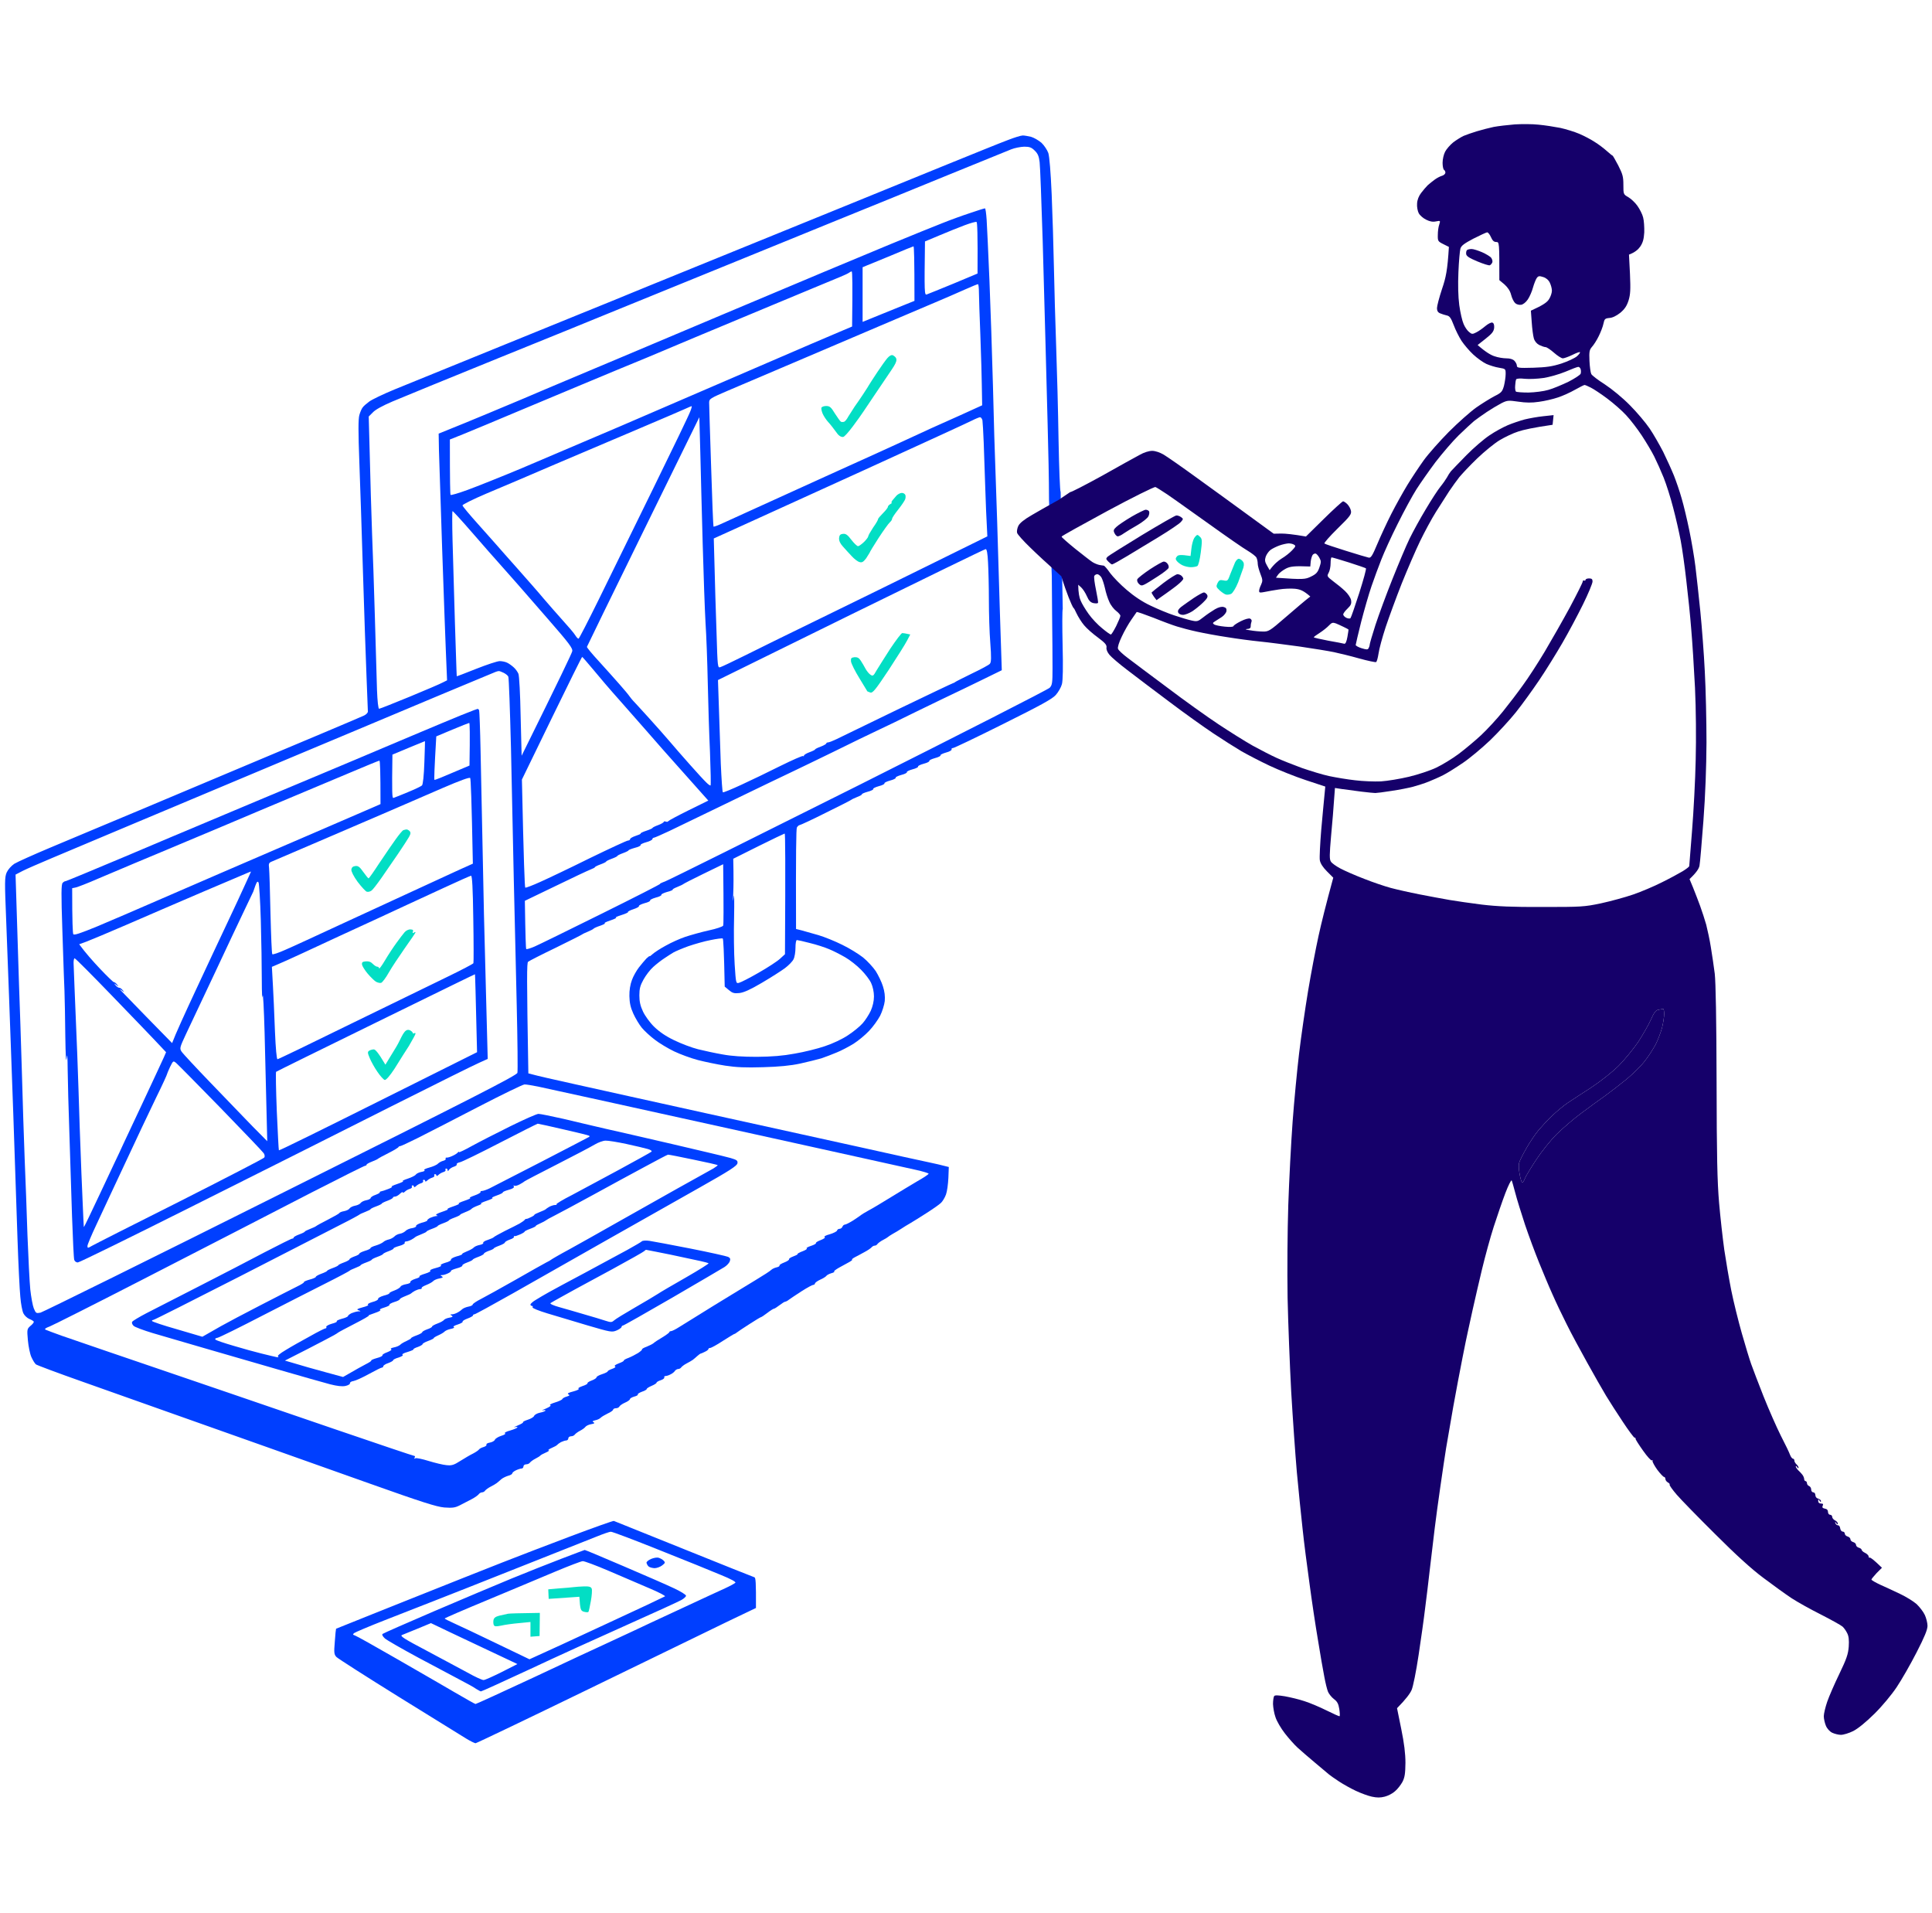 <svg width="202" height="200" viewBox="0 0 202 200" fill="none" xmlns="http://www.w3.org/2000/svg">
<path fill-rule="evenodd" clip-rule="evenodd" d="M111.115 63.646C111.057 63.792 111.057 65.492 111.101 67.426C111.159 69.756 111.13 71.148 111.027 71.529C110.94 71.852 110.646 72.364 110.383 72.657C110.002 73.082 108.786 73.742 104.873 75.691C102.118 77.068 99.759 78.196 99.642 78.196C99.525 78.196 99.451 78.27 99.495 78.343C99.539 78.416 99.275 78.577 98.924 78.665C98.558 78.768 98.294 78.9 98.338 78.958C98.367 79.032 98.103 79.163 97.752 79.251C97.385 79.354 97.121 79.486 97.165 79.544C97.195 79.618 96.931 79.75 96.579 79.838C96.213 79.94 95.949 80.072 95.993 80.131C96.022 80.204 95.759 80.336 95.407 80.424C95.041 80.526 94.777 80.658 94.821 80.717C94.85 80.79 94.587 80.922 94.235 81.01C93.868 81.112 93.605 81.244 93.649 81.303C93.678 81.376 93.414 81.508 93.062 81.596C92.696 81.698 92.432 81.83 92.476 81.889C92.506 81.962 92.242 82.094 91.89 82.182C91.524 82.285 91.26 82.416 91.304 82.475C91.333 82.548 91.07 82.68 90.718 82.768C90.352 82.871 90.088 82.988 90.117 83.032C90.147 83.076 89.927 83.193 89.634 83.31C89.341 83.428 89.062 83.559 89.018 83.603C88.974 83.647 87.773 84.263 86.337 84.966C84.915 85.684 83.67 86.256 83.597 86.256C83.523 86.256 83.391 86.373 83.318 86.505C83.245 86.651 83.201 89.098 83.23 97.114L83.816 97.26C84.139 97.348 84.93 97.568 85.575 97.758C86.219 97.949 87.333 98.403 88.066 98.77C88.798 99.121 89.766 99.722 90.234 100.088C90.689 100.455 91.29 101.114 91.568 101.524C91.832 101.949 92.183 102.667 92.315 103.107C92.491 103.649 92.55 104.162 92.506 104.646C92.462 105.041 92.242 105.745 92.022 106.184C91.788 106.624 91.275 107.342 90.865 107.767C90.454 108.206 89.722 108.807 89.238 109.115C88.754 109.408 87.963 109.833 87.48 110.023C86.996 110.228 86.263 110.507 85.868 110.639C85.457 110.756 84.476 111.005 83.67 111.181C82.659 111.401 81.442 111.518 79.787 111.562C77.97 111.621 76.988 111.577 75.83 111.401C74.98 111.269 73.706 111.005 72.973 110.815C72.24 110.624 71.126 110.214 70.482 109.906C69.837 109.598 68.914 109.042 68.445 108.675C67.961 108.309 67.361 107.752 67.097 107.43C66.833 107.107 66.438 106.448 66.218 105.964C65.925 105.32 65.822 104.836 65.807 104.133C65.793 103.517 65.895 102.916 66.071 102.448C66.218 102.037 66.555 101.451 66.804 101.129C67.053 100.806 67.405 100.396 67.58 100.206C67.771 100.03 67.918 99.913 67.918 99.957C67.918 100 68.064 99.898 68.254 99.722C68.43 99.561 69.031 99.165 69.603 98.858C70.174 98.535 71.083 98.125 71.654 97.934C72.225 97.744 73.325 97.436 74.116 97.26C74.892 97.099 75.567 96.865 75.611 96.762C75.654 96.674 75.669 95.18 75.611 90.344L73.559 91.34C72.431 91.883 71.478 92.381 71.434 92.425C71.39 92.469 71.112 92.601 70.819 92.718C70.526 92.835 70.306 92.952 70.335 92.996C70.365 93.04 70.101 93.157 69.734 93.245C69.383 93.348 69.119 93.48 69.148 93.538C69.192 93.612 68.929 93.743 68.562 93.832C68.21 93.934 67.947 94.066 67.976 94.124C68.02 94.198 67.756 94.33 67.39 94.418C67.038 94.52 66.775 94.652 66.804 94.711C66.848 94.784 66.584 94.93 66.218 95.048C65.866 95.165 65.617 95.297 65.661 95.341C65.705 95.385 65.382 95.531 64.957 95.663C64.533 95.795 64.284 95.912 64.401 95.927C64.518 95.942 64.254 96.073 63.815 96.22C63.375 96.367 63.111 96.498 63.228 96.513C63.346 96.513 63.155 96.63 62.789 96.762C62.422 96.879 62.1 97.026 62.056 97.085C62.012 97.143 61.748 97.275 61.47 97.392C61.192 97.509 60.928 97.627 60.884 97.671C60.84 97.715 59.594 98.345 58.1 99.077C56.605 99.795 55.316 100.455 55.213 100.543C55.081 100.66 55.066 102.037 55.242 112.207L55.755 112.339C56.034 112.426 58.012 112.881 60.151 113.35C62.291 113.833 68.416 115.181 73.779 116.368C79.142 117.555 86.366 119.138 89.824 119.9C93.282 120.676 96.579 121.394 97.151 121.512C97.722 121.629 98.411 121.79 99.202 121.995L99.158 123.138C99.129 123.768 99.026 124.545 98.909 124.867C98.792 125.189 98.558 125.585 98.382 125.746C98.221 125.908 97.532 126.391 96.887 126.801C96.228 127.226 95.451 127.71 95.173 127.871C94.894 128.032 94.455 128.296 94.22 128.457C93.986 128.618 93.575 128.853 93.341 128.985C93.106 129.117 92.872 129.278 92.828 129.322C92.784 129.366 92.55 129.512 92.315 129.629C92.081 129.747 91.832 129.937 91.758 130.025C91.7 130.128 91.568 130.216 91.465 130.216C91.377 130.201 91.216 130.289 91.128 130.391C91.04 130.494 90.718 130.714 90.41 130.875C90.117 131.036 89.663 131.285 89.399 131.417C89.15 131.549 89.018 131.666 89.091 131.681C89.165 131.681 89.033 131.798 88.798 131.93C88.564 132.062 88.08 132.326 87.729 132.516C87.392 132.707 87.157 132.882 87.216 132.926C87.289 132.956 87.143 133.044 86.908 133.102C86.674 133.176 86.454 133.293 86.395 133.381C86.351 133.454 86.058 133.644 85.751 133.776C85.457 133.908 85.208 134.099 85.208 134.172C85.208 134.245 85.12 134.319 85.018 134.319C84.93 134.319 84.388 134.612 83.816 134.978C83.245 135.344 82.659 135.74 82.498 135.857C82.336 135.989 82.16 136.077 82.087 136.077C82.029 136.077 81.765 136.238 81.501 136.443C81.252 136.634 80.988 136.81 80.915 136.81C80.856 136.81 80.549 137 80.226 137.249C79.904 137.498 79.611 137.689 79.567 137.689C79.523 137.689 78.981 138.011 78.351 138.421C77.735 138.817 77.134 139.213 77.032 139.301C76.944 139.374 76.827 139.447 76.783 139.447C76.739 139.447 76.197 139.784 75.567 140.18C74.951 140.59 74.35 140.912 74.248 140.912C74.16 140.912 74.072 140.956 74.072 141.015C74.072 141.088 73.911 141.22 73.706 141.308C73.5 141.411 73.31 141.499 73.266 141.499C73.222 141.499 73.061 141.616 72.914 141.748C72.753 141.894 72.533 142.085 72.431 142.158C72.328 142.231 72.035 142.407 71.801 142.524C71.566 142.642 71.317 142.832 71.244 142.92C71.185 143.023 71.039 143.11 70.921 143.11C70.804 143.11 70.658 143.198 70.584 143.286C70.526 143.389 70.335 143.565 70.145 143.653C69.969 143.755 69.72 143.843 69.603 143.843C69.485 143.843 69.412 143.916 69.456 143.99C69.5 144.063 69.324 144.209 69.09 144.283C68.855 144.356 68.65 144.473 68.65 144.532C68.65 144.605 68.416 144.752 68.137 144.869C67.859 144.986 67.624 145.133 67.624 145.191C67.624 145.265 67.405 145.396 67.126 145.484C66.848 145.587 66.643 145.719 66.687 145.777C66.716 145.851 66.54 145.939 66.306 145.997C66.056 146.07 65.866 146.188 65.866 146.261C65.866 146.334 65.632 146.51 65.353 146.627C65.075 146.745 64.811 146.935 64.767 147.023C64.723 147.125 64.562 147.213 64.401 147.213C64.24 147.213 64.108 147.287 64.108 147.36C64.108 147.433 63.858 147.624 63.551 147.756C63.258 147.902 62.921 148.093 62.818 148.195C62.73 148.298 62.466 148.43 62.232 148.474C61.939 148.547 61.895 148.591 62.056 148.679C62.217 148.767 62.144 148.825 61.792 148.884C61.543 148.928 61.279 149.06 61.206 149.162C61.148 149.25 60.898 149.441 60.664 149.558C60.43 149.675 60.181 149.866 60.107 149.954C60.049 150.056 59.873 150.144 59.712 150.144C59.55 150.144 59.419 150.247 59.419 150.364C59.419 150.481 59.316 150.584 59.199 150.584C59.081 150.584 58.832 150.672 58.642 150.76C58.466 150.862 58.29 150.994 58.246 151.053C58.202 151.111 57.939 151.258 57.66 151.375C57.382 151.492 57.25 151.609 57.367 151.609C57.484 151.609 57.352 151.727 57.074 151.844C56.796 151.961 56.532 152.108 56.488 152.166C56.444 152.225 56.209 152.371 55.975 152.489C55.741 152.606 55.492 152.796 55.418 152.884C55.36 152.987 55.184 153.075 55.023 153.075C54.861 153.075 54.73 153.177 54.73 153.295C54.73 153.412 54.642 153.514 54.539 153.514C54.451 153.514 54.187 153.588 53.968 153.69C53.733 153.793 53.557 153.954 53.557 154.027C53.557 154.1 53.367 154.218 53.118 154.276C52.883 154.35 52.546 154.511 52.4 154.643C52.239 154.789 52.019 154.98 51.916 155.053C51.813 155.126 51.52 155.302 51.286 155.419C51.051 155.536 50.802 155.727 50.729 155.815C50.67 155.917 50.524 156.005 50.407 156.005C50.29 156.005 50.143 156.093 50.07 156.181C50.011 156.284 49.674 156.533 49.308 156.723C48.941 156.914 48.385 157.207 48.062 157.368C47.564 157.617 47.315 157.647 46.45 157.588C45.63 157.515 44.077 157.016 38.757 155.126C35.094 153.822 30.537 152.21 28.647 151.536C26.756 150.862 22.566 149.382 19.342 148.239C16.118 147.096 11.341 145.411 8.718 144.473C6.095 143.55 3.868 142.715 3.751 142.627C3.633 142.524 3.428 142.187 3.282 141.865C3.135 141.543 2.974 140.751 2.915 140.107C2.813 138.964 2.828 138.92 3.194 138.597C3.414 138.421 3.56 138.231 3.531 138.158C3.502 138.099 3.296 137.967 3.062 137.879C2.828 137.777 2.549 137.513 2.447 137.293C2.329 137.059 2.183 136.297 2.124 135.564C2.051 134.831 1.919 132.135 1.831 129.556C1.743 126.977 1.553 121.101 1.392 116.515C1.23 111.914 1.025 106.448 0.952 104.353C0.879 102.257 0.732 98.564 0.644 96.147C0.483 92.146 0.483 91.707 0.703 91.194C0.849 90.886 1.186 90.505 1.494 90.3C1.802 90.109 3.502 89.347 5.275 88.6C7.048 87.853 9.099 87.003 9.817 86.695C10.535 86.402 17.1 83.647 24.397 80.57C31.695 77.508 37.849 74.914 38.069 74.797C38.288 74.694 38.464 74.504 38.464 74.386C38.464 74.269 38.391 72.584 38.318 70.65C38.245 68.716 38.069 63.865 37.952 59.88C37.834 55.894 37.658 50.678 37.571 48.304C37.453 45.124 37.453 43.82 37.571 43.395C37.658 43.072 37.82 42.706 37.922 42.589C38.01 42.457 38.333 42.179 38.611 41.974C38.889 41.768 40.076 41.197 41.248 40.713C42.421 40.23 46.172 38.706 49.601 37.314C53.03 35.922 57.836 33.958 60.298 32.962C62.76 31.965 65.397 30.896 66.159 30.573C66.921 30.265 68.504 29.606 69.676 29.137C70.848 28.654 73.706 27.496 76.05 26.544C78.395 25.591 83.362 23.569 87.113 22.045C90.865 20.521 96.198 18.352 98.983 17.209C101.767 16.081 104.609 14.924 105.327 14.66C106.031 14.381 106.749 14.162 106.939 14.162C107.115 14.162 107.511 14.235 107.818 14.308C108.111 14.396 108.595 14.674 108.888 14.924C109.166 15.187 109.489 15.671 109.606 15.993C109.723 16.36 109.855 17.957 109.958 20.316C110.046 22.367 110.148 25.796 110.192 27.936C110.236 30.075 110.339 33.797 110.427 36.215C110.515 38.633 110.632 43.029 110.676 45.989C110.734 48.934 110.822 51.395 110.896 51.44L111.115 63.646ZM108.185 15.744C107.848 15.407 107.643 15.334 107.086 15.334C106.69 15.348 106.089 15.466 105.723 15.612C105.357 15.759 102.353 16.989 99.056 18.323C95.759 19.671 90.381 21.869 87.113 23.188C83.846 24.521 80.387 25.928 79.42 26.324C78.453 26.719 74.892 28.17 71.507 29.547C68.123 30.925 64.503 32.405 63.448 32.83C62.408 33.269 57.294 35.336 52.092 37.446C46.89 39.556 41.922 41.592 41.029 41.973C40.062 42.384 39.241 42.823 38.992 43.102L38.552 43.541C38.728 50.692 38.845 54.15 38.904 55.85C38.977 57.535 39.109 61.462 39.197 64.569C39.285 67.675 39.388 71.09 39.417 72.145C39.461 73.302 39.549 74.093 39.637 74.093C39.724 74.093 41.146 73.522 42.831 72.833C44.502 72.144 46.069 71.471 46.304 71.339L46.743 71.119C46.568 67.118 46.392 62.107 46.23 57.389C46.069 52.67 45.923 48.025 45.894 47.073L45.864 45.329C47.798 44.552 49.484 43.864 50.846 43.292C52.224 42.721 53.997 41.973 54.803 41.636C55.609 41.285 57.528 40.479 59.052 39.834C60.591 39.189 67.976 36.083 75.464 32.918C82.966 29.753 90.909 26.426 93.121 25.518C95.334 24.609 97.781 23.613 98.543 23.32C99.305 23.012 100.594 22.543 101.4 22.279C102.206 22.001 102.91 21.781 102.983 21.781C103.041 21.781 103.115 22.323 103.159 22.983C103.203 23.657 103.334 26.5 103.452 29.328C103.569 32.141 103.73 37.094 103.818 40.318C103.891 43.541 104.023 47.952 104.111 50.135C104.184 52.319 104.331 56.465 104.404 59.367C104.492 62.268 104.595 65.858 104.653 67.353L104.741 70.064C103.173 70.84 101.825 71.485 100.741 72.013C99.656 72.525 97.473 73.581 95.905 74.343C94.337 75.119 92.462 76.028 91.729 76.365C90.996 76.702 88.93 77.713 87.113 78.607C85.296 79.486 83.318 80.453 82.717 80.731C82.117 81.01 79.347 82.343 76.563 83.691C73.779 85.039 70.833 86.461 70.013 86.856C69.178 87.252 68.43 87.575 68.357 87.575C68.284 87.575 68.21 87.648 68.21 87.721C68.21 87.794 67.917 87.955 67.566 88.043C67.199 88.146 66.936 88.278 66.98 88.336C67.009 88.41 66.745 88.542 66.379 88.629C66.013 88.732 65.719 88.849 65.719 88.893C65.719 88.937 65.456 89.069 65.133 89.186C64.811 89.304 64.547 89.435 64.547 89.479C64.547 89.523 64.283 89.655 63.961 89.772C63.639 89.89 63.375 90.022 63.375 90.066C63.375 90.109 63.111 90.241 62.789 90.359C62.466 90.476 62.203 90.608 62.203 90.652C62.203 90.696 61.998 90.798 61.734 90.901C61.47 91.003 59.814 91.78 58.07 92.63L54.876 94.168C54.935 98.008 54.979 99.165 55.023 99.209C55.066 99.253 55.462 99.136 55.902 98.945C56.341 98.755 59.506 97.202 62.935 95.502C66.364 93.802 69.104 92.41 69.016 92.395C68.943 92.395 69.163 92.278 69.529 92.146C69.896 92.014 79.025 87.472 89.824 82.065C100.624 76.643 109.591 72.071 109.753 71.895C110.016 71.617 110.046 71.368 110.046 69.859C110.046 68.921 110.031 66.386 110.002 64.203L109.972 60.246L109.679 52.26C109.679 50.047 109.606 47.102 109.533 44.274C109.46 41.461 109.357 37.695 109.313 35.922C109.269 34.149 109.137 29.342 109.02 25.225C108.888 21.107 108.756 17.385 108.698 16.946C108.624 16.33 108.507 16.052 108.185 15.744ZM102.206 28.595C102.235 24.375 102.177 23.232 102.104 23.203C102.016 23.159 101.473 23.32 100.873 23.54C100.272 23.759 99.1 24.243 98.25 24.595L96.711 25.239C96.638 30.676 96.653 30.866 96.902 30.778C97.034 30.734 98.294 30.221 99.686 29.65L102.206 28.595ZM95.612 31.452C95.612 27.027 95.568 25.738 95.51 25.752C95.436 25.767 94.425 26.177 93.253 26.675C92.74 26.884 92.229 27.096 91.795 27.276C91.225 27.513 90.786 27.695 90.645 27.745L90.19 27.936V33.65C90.424 33.557 90.703 33.442 91.007 33.317C91.371 33.168 91.77 33.004 92.169 32.844C92.555 32.69 93.036 32.494 93.49 32.309C93.896 32.144 94.28 31.988 94.557 31.877L95.612 31.452ZM89.091 34.134C89.15 29.665 89.121 28.375 89.047 28.375C88.989 28.375 88.872 28.434 88.798 28.492C88.71 28.566 88.285 28.771 87.846 28.947C87.406 29.137 86.088 29.679 84.915 30.163C83.743 30.646 82.014 31.364 81.076 31.76L80.89 31.837C79.931 32.236 78.511 32.825 77.633 33.196C76.68 33.592 74.453 34.515 72.68 35.262C70.907 36.01 68.665 36.947 67.698 37.358C66.731 37.753 65.177 38.398 64.254 38.779C63.331 39.16 61.778 39.819 60.811 40.215C59.843 40.625 56.971 41.827 54.436 42.882C51.901 43.952 49.191 45.08 48.428 45.388L47.036 45.944C47.036 50.37 47.066 51.688 47.11 51.733C47.154 51.791 47.945 51.557 48.868 51.22C49.791 50.883 52.341 49.871 54.51 48.963C56.693 48.04 61.309 46.076 64.767 44.596C68.24 43.102 74.57 40.376 78.834 38.53C83.113 36.684 87.157 34.94 87.846 34.661L89.091 34.134ZM102.353 30.602C102.353 30.104 102.309 29.694 102.25 29.709C102.177 29.709 101.576 29.958 100.887 30.265C100.199 30.573 98.821 31.174 97.81 31.599C97.276 31.823 96.287 32.245 95.147 32.73C94.129 33.163 92.992 33.648 91.949 34.09C89.736 35.042 85.707 36.757 83.01 37.9C81.502 38.547 79.866 39.24 78.527 39.808C77.472 40.255 76.601 40.624 76.123 40.831C74.248 41.636 74.145 41.695 74.145 42.091C74.145 42.325 74.233 45.314 74.35 48.743C74.453 52.172 74.57 55 74.599 55.044C74.629 55.088 75.068 54.927 75.567 54.693L75.626 54.665L75.63 54.663C76.222 54.393 78.038 53.562 79.787 52.773C81.361 52.049 84.224 50.753 86.581 49.685C86.944 49.521 87.294 49.362 87.626 49.212C90.132 48.084 93.165 46.706 94.367 46.15C95.583 45.593 96.916 44.977 97.356 44.772C97.796 44.582 99.173 43.966 100.433 43.395L102.69 42.369C102.646 39.306 102.572 36.859 102.499 34.969C102.426 33.079 102.353 31.115 102.353 30.602ZM72.181 42.984C72.299 42.691 72.357 42.442 72.313 42.457C72.269 42.457 71.976 42.589 71.654 42.735C71.332 42.882 69.251 43.776 67.038 44.714C64.826 45.651 60.825 47.351 58.173 48.48C55.521 49.622 52.224 51.029 50.846 51.601C49.469 52.187 48.355 52.744 48.355 52.831C48.355 52.919 49.117 53.828 50.04 54.854C50.447 55.311 50.847 55.761 51.183 56.138C51.611 56.618 51.935 56.981 52.033 57.096C52.209 57.301 53.162 58.385 54.158 59.499C55.154 60.627 56.371 62.005 56.854 62.591C57.338 63.162 58.232 64.173 58.832 64.847C59.433 65.507 60.034 66.21 60.151 66.415C60.268 66.606 60.415 66.767 60.488 66.767C60.547 66.767 61.485 64.935 62.584 62.708C63.683 60.466 66.247 55.235 68.284 51.088C70.321 46.941 72.079 43.292 72.181 42.984ZM73.222 47.322L73.119 43.615L67.258 55.557C64.034 62.122 61.382 67.558 61.367 67.617C61.338 67.675 61.895 68.349 62.613 69.126C63.316 69.903 64.283 70.972 64.767 71.529C65.251 72.071 65.734 72.657 65.851 72.833C65.969 72.994 66.115 73.17 66.159 73.214C66.203 73.258 66.936 74.049 67.785 74.987C68.621 75.91 69.647 77.068 70.042 77.537C70.452 78.02 71.39 79.105 72.152 79.955C72.9 80.805 73.676 81.64 73.867 81.816C74.057 82.006 74.248 82.138 74.292 82.109C74.336 82.094 74.306 80.526 74.233 78.636C74.145 76.746 74.043 73.449 73.999 71.309C73.955 69.17 73.852 66.371 73.764 65.082C73.691 63.792 73.559 60.099 73.471 56.876C73.383 53.652 73.266 49.344 73.222 47.322ZM102.719 43.937C102.675 43.761 102.558 43.615 102.47 43.615H102.455C102.367 43.629 101.986 43.776 101.62 43.966C101.254 44.157 96.14 46.501 90.264 49.183C84.388 51.864 78.453 54.561 77.09 55.176L74.629 56.29C74.76 61.286 74.848 64.334 74.922 66.283C75.024 69.741 75.039 69.844 75.317 69.741C75.478 69.697 76.636 69.141 77.882 68.525C79.127 67.895 82.454 66.269 85.282 64.891C85.934 64.572 86.714 64.191 87.572 63.771C87.576 63.769 87.579 63.768 87.582 63.766C90.425 62.377 94.115 60.573 96.814 59.235L103.232 56.07C103.129 54.194 103.056 52.436 103.012 50.941C102.968 49.447 102.895 47.337 102.851 46.252C102.807 45.168 102.748 44.127 102.719 43.937ZM49.352 55.66C48.282 54.429 47.373 53.432 47.315 53.432C47.271 53.432 47.271 54.795 47.315 56.465C47.342 57.491 47.397 59.351 47.455 61.342L47.455 61.345C47.455 61.347 47.455 61.349 47.455 61.351C47.492 62.601 47.53 63.902 47.564 65.082C47.601 66.178 47.634 67.204 47.661 68.072C47.712 69.629 47.745 70.675 47.755 70.694C47.769 70.709 48.692 70.357 49.791 69.917C50.905 69.478 52.004 69.111 52.253 69.111C52.487 69.111 52.839 69.185 53.015 69.272C53.206 69.36 53.513 69.58 53.704 69.756C53.894 69.917 54.114 70.225 54.202 70.43C54.29 70.635 54.392 72.54 54.436 74.899L54.539 79.002C58.583 70.826 59.785 68.291 59.829 68.086C59.902 67.778 59.521 67.265 57.294 64.715C55.843 63.059 54.466 61.477 54.231 61.199C54.104 61.056 53.847 60.766 53.535 60.411L53.531 60.407C53.232 60.068 52.882 59.672 52.546 59.294C51.857 58.532 50.421 56.891 49.352 55.66ZM103.305 58.81C103.261 57.843 103.173 57.389 103.056 57.403C102.953 57.403 96.623 60.495 88.974 64.246L75.068 71.09C75.215 75.573 75.303 78.196 75.361 79.823C75.435 81.435 75.522 82.797 75.581 82.827C75.654 82.856 76.504 82.504 77.486 82.05C78.483 81.596 80.329 80.702 81.589 80.072C82.864 79.442 83.933 78.973 83.977 79.032C84.021 79.09 84.051 79.076 84.051 79.002C84.051 78.914 84.314 78.753 84.637 78.636C84.959 78.519 85.223 78.387 85.223 78.343C85.223 78.299 85.487 78.167 85.809 78.05C86.132 77.933 86.395 77.771 86.395 77.713C86.395 77.654 86.483 77.61 86.571 77.61C86.674 77.61 87.055 77.464 87.421 77.288C87.553 77.224 88.01 77.002 88.689 76.673L88.691 76.672C88.694 76.67 88.697 76.669 88.699 76.668L88.702 76.666L88.705 76.665C89.906 76.081 91.792 75.165 93.795 74.196C96.931 72.687 99.569 71.427 99.656 71.412C99.73 71.397 99.832 71.339 99.876 71.295C99.92 71.251 100.712 70.855 101.635 70.401C102.558 69.961 103.408 69.507 103.496 69.39C103.642 69.228 103.657 68.745 103.54 67.206C103.452 66.122 103.393 64.1 103.393 62.737C103.393 61.36 103.349 59.601 103.305 58.81ZM61.983 69.947C61.397 69.243 60.898 68.672 60.869 68.672C60.825 68.672 59.404 71.558 57.689 75.075L54.568 81.493C54.759 90.197 54.861 92.762 54.92 92.791C54.993 92.82 55.682 92.557 56.459 92.205C57.25 91.853 59.594 90.74 61.66 89.714C63.741 88.703 65.544 87.868 65.661 87.868C65.778 87.868 65.881 87.794 65.881 87.721C65.881 87.633 66.144 87.487 66.452 87.384C66.775 87.281 67.009 87.179 66.98 87.135C66.95 87.091 67.214 86.959 67.58 86.842C67.932 86.725 68.225 86.593 68.225 86.549C68.225 86.505 68.489 86.373 68.811 86.256C69.134 86.138 69.397 85.977 69.397 85.919C69.397 85.86 69.5 85.845 69.617 85.889C69.734 85.933 69.852 85.904 69.866 85.845C69.896 85.787 70.848 85.274 71.976 84.717L74.057 83.691C72.542 81.995 71.393 80.702 70.508 79.707C70.032 79.171 69.633 78.722 69.295 78.343C68.796 77.775 68.29 77.195 67.886 76.734L67.885 76.732C67.518 76.313 67.238 75.992 67.126 75.867C67.016 75.743 66.755 75.447 66.411 75.055L66.41 75.054C65.979 74.563 65.417 73.923 64.855 73.287C63.844 72.159 62.554 70.65 61.983 69.947ZM52.649 70.328C52.429 70.225 52.209 70.137 52.136 70.152C52.077 70.152 51.931 70.196 51.813 70.24C51.73 70.271 50.287 70.873 48.276 71.712C48.272 71.714 48.268 71.716 48.264 71.717C47.468 72.049 46.584 72.418 45.659 72.804C42.391 74.167 38.728 75.705 37.526 76.218C36.819 76.508 34.587 77.446 31.702 78.659L31.7 78.66C31.697 78.661 31.693 78.663 31.69 78.664C29.614 79.536 27.203 80.55 24.778 81.567C20.972 83.162 16.983 84.84 14.175 86.02C12.703 86.639 11.556 87.122 10.931 87.384C9.114 88.146 6.608 89.201 5.363 89.728C4.117 90.256 2.754 90.842 2.359 91.047L1.626 91.428C1.748 95.436 1.839 98.27 1.905 100.299C1.942 101.446 1.971 102.335 1.992 103.034C2.066 104.968 2.197 108.983 2.285 111.972C2.359 114.947 2.505 119.079 2.578 121.131C2.666 123.182 2.798 126.772 2.871 129.117C2.959 131.446 3.091 134.011 3.165 134.787C3.252 135.579 3.414 136.473 3.531 136.766C3.751 137.293 3.78 137.308 4.234 137.22C4.483 137.161 15.796 131.578 29.35 124.794C49.542 114.712 54.026 112.426 54.099 112.148C54.143 111.972 54.114 108.792 54.026 105.085C53.991 103.612 53.949 101.788 53.906 99.901C53.84 97.039 53.771 94.034 53.718 91.897C53.645 88.351 53.513 82.182 53.425 78.196C53.323 74.211 53.206 70.855 53.147 70.738C53.103 70.621 52.883 70.445 52.649 70.328ZM82.073 99.751C82.131 89.978 82.102 87.135 82.043 87.135C81.985 87.15 80.739 87.736 79.303 88.454L76.665 89.772C76.709 91.648 76.695 92.718 76.665 93.362C76.621 94.315 76.636 94.374 76.709 93.729C76.768 93.289 76.783 94.242 76.753 95.854C76.709 97.465 76.739 99.693 76.812 100.806L76.814 100.841C76.944 102.8 76.946 102.828 77.266 102.741C77.457 102.697 78.38 102.228 79.318 101.686C80.27 101.143 81.281 100.484 81.56 100.22L82.073 99.751ZM75.772 103.136C75.698 99.312 75.625 98.154 75.567 98.11C75.508 98.066 74.936 98.139 74.306 98.271C73.662 98.389 72.606 98.696 71.962 98.916C71.317 99.151 70.628 99.444 70.423 99.561C70.218 99.678 69.793 99.957 69.485 100.162C69.163 100.367 68.635 100.777 68.313 101.07C67.976 101.363 67.522 101.964 67.287 102.389C66.936 103.019 66.848 103.356 66.848 104.059C66.848 104.69 66.95 105.158 67.229 105.745C67.434 106.184 67.947 106.902 68.386 107.327C68.928 107.855 69.603 108.324 70.496 108.748C71.214 109.1 72.343 109.525 72.987 109.686C73.632 109.847 74.79 110.097 75.552 110.228C76.49 110.404 77.662 110.478 79.142 110.478C80.71 110.463 81.853 110.375 83.098 110.141C84.065 109.979 85.487 109.628 86.249 109.364C87.055 109.1 88.08 108.617 88.666 108.221C89.223 107.855 89.912 107.298 90.19 106.975C90.469 106.668 90.85 106.067 91.04 105.671C91.246 105.202 91.377 104.66 91.377 104.162C91.377 103.708 91.26 103.151 91.084 102.77C90.938 102.433 90.454 101.803 90.029 101.378C89.604 100.938 88.857 100.352 88.373 100.074C87.89 99.795 87.128 99.4 86.688 99.224C86.249 99.033 85.34 98.74 84.666 98.579C84.007 98.403 83.391 98.271 83.318 98.271C83.23 98.271 83.171 98.638 83.171 99.077C83.171 99.517 83.084 100.059 82.966 100.279C82.864 100.499 82.454 100.924 82.058 101.217C81.662 101.51 80.578 102.198 79.655 102.741C78.439 103.459 77.779 103.752 77.31 103.81C76.753 103.869 76.578 103.81 76.211 103.503L75.772 103.136ZM56.239 113.584C55.667 113.467 55.037 113.364 54.847 113.364C54.671 113.364 52.473 114.434 49.982 115.723C47.476 117.028 44.663 118.464 43.71 118.947C42.772 119.416 41.922 119.812 41.849 119.812C41.761 119.812 41.688 119.856 41.659 119.914C41.644 119.973 41.16 120.266 40.604 120.544C40.032 120.823 39.549 121.101 39.505 121.145C39.461 121.189 39.182 121.321 38.875 121.438C38.581 121.555 38.332 121.687 38.332 121.746C38.332 121.805 38.259 121.863 38.186 121.863C38.098 121.863 35.578 123.123 32.574 124.662C29.584 126.201 26.258 127.915 25.218 128.457C24.895 128.623 24.225 128.968 23.313 129.437C21.241 130.504 17.921 132.214 14.594 133.923C9.802 136.385 5.582 138.509 5.216 138.656C4.747 138.832 4.615 138.934 4.776 139.008C4.894 139.066 5.656 139.345 6.462 139.638C7.267 139.916 9.48 140.678 11.37 141.323L12.554 141.726C14.399 142.356 16.761 143.161 18.331 143.697C19.271 144.017 20.391 144.4 21.452 144.763C22.574 145.146 23.631 145.507 24.338 145.748C24.927 145.951 26.158 146.372 27.727 146.909C27.745 146.915 27.763 146.921 27.78 146.927C27.794 146.931 27.807 146.936 27.82 146.941C29.872 147.642 32.482 148.536 34.992 149.397C39.49 150.935 43.227 152.195 43.315 152.195C43.388 152.195 43.417 152.269 43.358 152.371C43.28 152.498 43.305 152.523 43.432 152.445C43.52 152.386 44.15 152.518 44.809 152.723C45.483 152.928 46.319 153.133 46.685 153.163C47.242 153.221 47.461 153.148 48.15 152.708C48.59 152.43 49.191 152.078 49.469 151.946C49.747 151.8 50.026 151.609 50.07 151.536C50.128 151.448 50.334 151.331 50.553 151.272C50.758 151.214 50.905 151.096 50.861 151.023C50.817 150.935 50.978 150.847 51.227 150.803C51.462 150.759 51.696 150.628 51.74 150.51C51.784 150.393 52.077 150.203 52.4 150.1C52.737 149.998 52.913 149.88 52.795 149.836C52.707 149.778 52.942 149.646 53.337 149.543C53.733 149.426 54.07 149.279 54.099 149.221C54.129 149.162 54.011 149.148 53.821 149.192C53.645 149.236 53.777 149.162 54.129 149.016C54.48 148.869 54.73 148.723 54.685 148.679C54.642 148.635 54.861 148.518 55.184 148.415C55.506 148.312 55.799 148.137 55.843 148.019C55.887 147.902 56.151 147.741 56.444 147.682C56.737 147.624 57.001 147.521 57.03 147.462C57.059 147.404 56.942 147.389 56.752 147.433C56.576 147.477 56.722 147.389 57.089 147.243C57.484 147.067 57.66 146.935 57.528 146.891C57.411 146.862 57.631 146.73 58.026 146.613C58.422 146.495 58.759 146.334 58.788 146.261C58.818 146.173 59.023 146.056 59.243 145.997C59.565 145.895 59.609 145.851 59.433 145.763C59.272 145.675 59.433 145.587 59.946 145.455C60.342 145.352 60.591 145.221 60.503 145.177C60.386 145.133 60.562 145.015 60.898 144.898C61.221 144.796 61.455 144.664 61.426 144.605C61.382 144.546 61.587 144.415 61.866 144.312C62.144 144.209 62.364 144.063 62.364 143.99C62.364 143.902 62.628 143.755 62.95 143.653C63.272 143.55 63.536 143.418 63.536 143.36C63.536 143.301 63.756 143.184 64.005 143.096C64.298 142.993 64.415 142.891 64.298 142.832C64.195 142.773 64.357 142.656 64.694 142.524C65.016 142.407 65.251 142.275 65.221 142.231C65.192 142.187 65.412 142.055 65.705 141.953C65.998 141.836 66.452 141.601 66.716 141.44C66.98 141.264 67.156 141.103 67.126 141.059C67.097 141.015 67.317 140.883 67.61 140.781C67.903 140.663 68.225 140.502 68.328 140.414C68.416 140.326 68.826 140.048 69.236 139.813C69.647 139.564 69.984 139.315 69.984 139.257C69.984 139.198 70.072 139.154 70.159 139.154C70.262 139.154 70.643 138.964 71.009 138.729C71.2 138.615 71.727 138.286 72.416 137.857L72.418 137.856C73.054 137.461 73.827 136.979 74.599 136.502C75.242 136.11 75.944 135.681 76.606 135.276C77.603 134.666 78.511 134.111 78.995 133.82C79.801 133.337 80.549 132.853 80.636 132.751C80.739 132.648 80.988 132.531 81.193 132.487C81.398 132.443 81.53 132.355 81.501 132.296C81.457 132.238 81.692 132.091 81.999 131.974C82.307 131.857 82.541 131.696 82.498 131.637C82.468 131.578 82.659 131.446 82.937 131.344C83.216 131.241 83.421 131.139 83.391 131.095C83.362 131.051 83.597 130.919 83.919 130.802C84.227 130.684 84.432 130.553 84.344 130.509C84.27 130.465 84.461 130.347 84.783 130.245C85.106 130.142 85.34 130.01 85.311 129.952C85.267 129.893 85.501 129.747 85.824 129.629C86.161 129.498 86.322 129.366 86.219 129.322C86.117 129.263 86.351 129.131 86.747 129.029C87.143 128.911 87.494 128.736 87.523 128.633C87.538 128.53 87.67 128.457 87.787 128.457C87.904 128.457 88.036 128.355 88.08 128.237C88.124 128.12 88.242 128.018 88.329 128.018C88.432 128.018 88.842 127.812 89.253 127.549C89.648 127.285 90.015 127.036 90.059 126.992C90.103 126.948 90.425 126.757 90.791 126.552C91.158 126.362 92.213 125.732 93.136 125.16C94.059 124.589 95.334 123.827 95.949 123.46C96.579 123.109 97.092 122.757 97.092 122.698C97.092 122.64 96.521 122.464 95.803 122.303C95.364 122.202 92.949 121.669 89.652 120.941C87.66 120.501 85.346 119.99 82.952 119.46C76.578 118.053 68.21 116.207 64.342 115.357C63.472 115.166 62.613 114.977 61.798 114.798C61.796 114.797 61.794 114.797 61.792 114.796L61.786 114.795C61.784 114.795 61.782 114.794 61.779 114.794C58.977 114.177 56.692 113.675 56.239 113.584Z" fill="#003FFF"/>
<path fill-rule="evenodd" clip-rule="evenodd" d="M49.923 74.108C49.996 74.093 50.07 74.181 50.099 74.269C50.128 74.372 50.202 76.277 50.246 78.489C50.289 80.702 50.392 85.787 50.48 89.772C50.553 93.758 50.656 98.11 50.7 99.444C50.715 100.112 50.744 101.218 50.792 103.017L50.792 103.019L50.792 103.032L50.792 103.036C50.84 104.825 50.906 107.296 50.993 110.697L50.114 111.093C49.63 111.298 45.469 113.364 40.867 115.679C36.281 117.995 27.093 122.61 20.47 125.922C13.847 129.248 8.293 131.974 8.132 131.974C7.971 131.974 7.81 131.857 7.766 131.71C7.707 131.578 7.619 129.512 7.531 127.138C7.5 126.115 7.457 124.802 7.413 123.446L7.404 123.179L7.404 123.175C7.349 121.471 7.292 119.725 7.253 118.42C7.165 116.002 7.092 113.071 7.077 111.899C7.062 110.346 7.033 110.009 6.96 110.653C6.901 111.181 6.857 110.258 6.828 108.309C6.813 106.536 6.769 104.396 6.74 103.547C6.707 102.903 6.648 101.122 6.583 99.156C6.563 98.528 6.541 97.881 6.52 97.246C6.388 93.392 6.403 92.454 6.549 92.293C6.652 92.19 6.784 92.102 6.857 92.117C6.916 92.117 9.715 90.959 13.085 89.538C16.44 88.117 19.796 86.695 20.514 86.402C20.932 86.223 22.078 85.742 23.511 85.14L23.514 85.139L23.52 85.136L23.524 85.135C24.552 84.703 25.728 84.209 26.888 83.721C29.168 82.773 32.52 81.363 35.075 80.287L36.633 79.632C38.232 78.951 40.108 78.162 41.648 77.515L41.65 77.513C42.593 77.117 43.409 76.774 43.959 76.54C45.41 75.925 47.315 75.134 48.209 74.767C48.403 74.691 48.59 74.617 48.766 74.548C49.4 74.297 49.877 74.108 49.923 74.108ZM49.088 80.028C49.147 76.57 49.117 75.559 49.059 75.573C48.985 75.588 48.194 75.896 47.286 76.277L45.615 76.98C45.41 80.482 45.381 81.508 45.425 81.523C45.469 81.552 46.304 81.215 47.286 80.79L49.088 80.028ZM44.37 79.691C44.414 78.475 44.443 77.464 44.428 77.478C44.417 77.478 43.919 77.684 43.249 77.961L42.714 78.182L41.029 78.885C40.97 82.959 40.999 83.457 41.131 83.413C41.234 83.384 41.922 83.12 42.641 82.812C43.359 82.519 44.033 82.197 44.12 82.109C44.223 82.006 44.326 81.054 44.37 79.691ZM39.783 84.058C39.783 80.541 39.739 79.515 39.666 79.515C39.607 79.515 38.142 80.116 36.413 80.849C34.684 81.581 32.075 82.68 30.625 83.281C29.665 83.679 28.634 84.115 27.894 84.428C27.516 84.588 27.213 84.716 27.035 84.79C26.604 84.97 25.556 85.414 24.507 85.858L24.504 85.859L23.811 86.153C23.047 86.477 21.881 86.965 20.732 87.447C20.007 87.751 19.289 88.052 18.682 88.307C18.356 88.444 18.008 88.591 17.652 88.741L17.65 88.742L17.641 88.746L17.633 88.749C16.284 89.317 14.829 89.93 14.067 90.241C13.1 90.652 11.4 91.37 10.286 91.839C9.187 92.322 8.117 92.732 7.912 92.776L7.546 92.85C7.546 96.425 7.605 97.553 7.663 97.656C7.736 97.788 8.366 97.583 10.184 96.835C11.517 96.278 14.374 95.048 16.558 94.095C18.726 93.157 21.701 91.868 23.152 91.238C24.07 90.839 26.032 89.994 28.237 89.045C29.517 88.495 30.878 87.909 32.163 87.355C35.666 85.845 38.816 84.483 39.153 84.336L39.783 84.058ZM49.44 90.285C49.308 83.472 49.22 81.42 49.161 81.332C49.088 81.23 48.092 81.596 46.289 82.373C45.689 82.632 44.942 82.956 44.167 83.292C42.975 83.809 41.714 84.356 40.809 84.746L40.481 84.888L40.478 84.889L40.469 84.893C38.852 85.59 35.807 86.904 33.409 87.926C30.83 89.025 28.573 89.992 28.383 90.08C28.105 90.197 28.075 90.3 28.134 90.754C28.163 91.062 28.236 93.187 28.28 95.487C28.339 97.788 28.412 99.707 28.471 99.751C28.529 99.81 29.13 99.605 29.819 99.297C30.508 99.004 33.204 97.758 35.827 96.542C37.239 95.895 38.924 95.117 40.448 94.412L40.45 94.411L40.455 94.408C41.758 93.806 42.943 93.258 43.739 92.894C45.173 92.225 46.789 91.487 47.699 91.07L48.165 90.857L49.44 90.285ZM25.643 92.439C25.98 91.707 26.258 91.091 26.244 91.106L26.009 91.194C25.892 91.238 23.753 92.146 21.247 93.216C18.741 94.286 15.151 95.839 13.261 96.659C11.37 97.48 9.465 98.271 9.041 98.433L8.279 98.711C8.909 99.576 9.7 100.469 10.433 101.246C11.18 102.037 11.839 102.667 11.898 102.667C11.971 102.653 12.118 102.77 12.235 102.916C12.336 103.039 12.387 103.101 12.38 103.108C12.373 103.116 12.303 103.065 12.162 102.96C12.02 102.856 11.95 102.805 11.943 102.812C11.936 102.82 11.988 102.882 12.088 103.004C12.206 103.151 12.367 103.254 12.455 103.254C12.543 103.254 12.704 103.356 12.821 103.503C12.922 103.625 12.973 103.687 12.966 103.695C12.959 103.702 12.889 103.651 12.748 103.547C12.587 103.429 12.484 103.385 12.528 103.429C12.559 103.471 13.184 104.113 14.066 105.02C14.439 105.403 14.858 105.834 15.297 106.287L17.994 109.042C18.331 108.133 19.357 105.891 20.485 103.473C21.613 101.056 23.093 97.89 23.782 96.44C24.471 94.989 25.306 93.187 25.643 92.439ZM49.484 96.029C49.44 92.806 49.366 91.531 49.249 91.546C49.161 91.56 47.901 92.117 46.45 92.791C45 93.465 43.285 94.256 42.641 94.549C41.996 94.843 40.545 95.517 39.417 96.044C38.288 96.557 36.545 97.363 35.534 97.832C35.272 97.953 34.961 98.097 34.624 98.253L34.623 98.254C33.66 98.7 32.486 99.243 31.651 99.634C30.522 100.162 29.335 100.689 29.013 100.821L28.427 101.07C28.603 104.074 28.691 106.243 28.749 107.84C28.823 109.598 28.925 110.727 29.013 110.727C29.101 110.727 32.559 109.056 36.706 107.019C40.853 104.997 45.425 102.77 46.846 102.081C48.267 101.393 49.469 100.762 49.498 100.689C49.528 100.616 49.528 98.52 49.484 96.029ZM27.269 96.22C27.211 94.168 27.093 92.381 27.035 92.263C26.932 92.088 26.859 92.161 26.698 92.586C26.623 92.809 26.549 93.017 26.508 93.131C26.493 93.174 26.482 93.204 26.478 93.216C26.463 93.26 26.053 94.124 25.555 95.15C25.057 96.191 23.635 99.195 22.39 101.861C21.144 104.514 19.811 107.342 19.43 108.133C18.8 109.481 18.77 109.598 18.976 109.921C19.093 110.111 20.485 111.606 22.053 113.232C23.242 114.477 24.668 115.95 25.645 116.96C25.956 117.281 26.221 117.555 26.419 117.76L27.943 119.299C27.811 114.068 27.724 110.478 27.665 107.943C27.592 105.408 27.504 103.693 27.46 104.133C27.416 104.572 27.372 103.81 27.372 102.448C27.372 101.07 27.328 98.271 27.269 96.22ZM17.364 109.994L17.129 110.536C17.054 110.711 16.718 111.432 16.259 112.414L16.056 112.849L16.055 112.851C15.753 113.498 15.412 114.228 15.063 114.976C14.052 117.116 13.085 119.182 12.894 119.592C12.719 119.988 12.264 120.955 11.898 121.717C11.707 122.13 11.434 122.708 11.161 123.286C10.931 123.772 10.701 124.259 10.521 124.647C10.125 125.497 9.568 126.669 9.29 127.241C9.011 127.827 8.777 128.296 8.762 128.267C8.752 128.256 8.698 127.007 8.621 125.202L8.606 124.834C8.577 124.166 8.546 123.435 8.513 122.669C8.396 119.607 8.249 115.621 8.205 113.804C8.147 111.987 8.015 108.397 7.898 105.818C7.859 104.858 7.821 103.932 7.788 103.135C7.733 101.791 7.692 100.811 7.692 100.645C7.692 100.406 7.733 100.194 7.801 100.177L7.799 100.177L7.797 100.176L7.806 100.176L7.801 100.177C7.935 100.229 9.666 101.976 11.722 104.103L11.839 104.224L11.839 104.225C13.896 106.354 15.969 108.498 17.364 109.994ZM49.879 109.994C49.733 103.693 49.674 101.861 49.66 101.847C49.647 101.834 46.218 103.514 41.656 105.748L41.651 105.751L41.648 105.752L41.638 105.757L39.3 106.902C33.614 109.686 28.91 112.002 28.866 112.045C28.823 112.089 28.852 113.936 28.94 116.148C29.042 118.361 29.13 120.207 29.16 120.251C29.203 120.295 33.863 117.995 39.549 115.152L49.879 109.994ZM23.064 115.826C20.69 113.394 18.595 111.269 18.419 111.122C18.111 110.873 18.111 110.873 17.774 111.547C17.598 111.928 17.466 112.251 17.466 112.28C17.481 112.309 16.983 113.408 16.338 114.712C16.17 115.065 15.997 115.425 15.831 115.773C15.374 116.727 14.964 117.585 14.814 117.907C14.609 118.346 13.671 120.354 12.719 122.376C12.372 123.118 11.99 123.933 11.62 124.722L11.619 124.723C10.989 126.068 10.395 127.334 10.081 128.018C9.568 129.102 9.143 130.113 9.143 130.245C9.143 130.494 9.172 130.494 9.627 130.23C9.876 130.084 14.008 127.988 18.8 125.585C23.577 123.167 27.548 121.116 27.621 121.013C27.709 120.911 27.68 120.72 27.577 120.559C27.474 120.398 25.438 118.273 23.064 115.826Z" fill="#003FFF"/>
<path fill-rule="evenodd" clip-rule="evenodd" d="M7.799 100.177L7.801 100.177L7.806 100.176L7.797 100.176L7.799 100.177ZM58.935 118.068C57.548 117.742 56.365 117.485 56.221 117.468C56.109 117.503 54.367 118.374 52.297 119.445C50.202 120.53 48.311 121.453 48.092 121.497C47.857 121.541 47.711 121.643 47.755 121.717C47.798 121.79 47.652 121.907 47.447 121.966C47.227 122.039 47.007 122.186 46.934 122.303C46.856 122.449 46.812 122.459 46.802 122.332C46.802 122.244 46.743 122.156 46.656 122.156C46.582 122.156 46.538 122.23 46.582 122.303C46.626 122.376 46.524 122.479 46.362 122.523C46.201 122.567 45.967 122.698 45.85 122.816C45.732 122.933 45.63 122.962 45.63 122.889C45.63 122.816 45.571 122.742 45.483 122.742C45.41 122.742 45.366 122.816 45.41 122.889C45.454 122.962 45.351 123.065 45.19 123.109C45.029 123.153 44.795 123.285 44.677 123.402C44.56 123.519 44.458 123.548 44.458 123.475C44.458 123.402 44.399 123.329 44.311 123.329C44.238 123.329 44.194 123.402 44.238 123.475C44.282 123.548 44.179 123.651 44.018 123.695C43.857 123.739 43.622 123.871 43.505 123.988C43.388 124.105 43.285 124.134 43.285 124.061C43.285 123.988 43.227 123.915 43.139 123.915C43.066 123.915 43.022 123.988 43.066 124.061C43.109 124.134 43.007 124.237 42.846 124.281C42.684 124.325 42.45 124.457 42.333 124.574C42.216 124.691 42.113 124.721 42.113 124.647C42.113 124.574 41.981 124.633 41.82 124.794C41.659 124.955 41.424 125.087 41.307 125.087C41.19 125.087 41.087 125.131 41.087 125.189C41.087 125.263 40.824 125.409 40.501 125.527C40.179 125.644 39.915 125.776 39.915 125.82C39.915 125.864 39.651 125.995 39.329 126.113C39.007 126.23 38.743 126.362 38.743 126.406C38.743 126.45 38.494 126.567 38.201 126.684C37.893 126.801 37.614 126.933 37.571 126.977C37.527 127.021 36.706 127.475 35.739 127.959C34.772 128.457 29.98 130.919 25.086 133.425C20.177 135.93 16.118 137.982 16.03 137.982C15.957 137.982 15.884 138.026 15.884 138.084C15.884 138.158 17.071 138.553 18.521 138.964L21.159 139.74C21.557 139.509 21.943 139.291 22.301 139.088C22.602 138.918 22.883 138.759 23.137 138.612C23.709 138.29 25.555 137.308 27.24 136.443C28.94 135.564 30.669 134.685 31.079 134.48C31.504 134.275 31.826 134.069 31.782 134.025C31.753 133.981 32.017 133.864 32.383 133.762C32.735 133.674 33.028 133.542 33.028 133.469C33.028 133.41 33.292 133.263 33.614 133.146C33.937 133.029 34.2 132.897 34.2 132.853C34.2 132.809 34.464 132.677 34.786 132.56C35.109 132.443 35.373 132.311 35.373 132.267C35.373 132.223 35.636 132.091 35.959 131.974C36.281 131.857 36.545 131.71 36.545 131.637C36.545 131.578 36.779 131.446 37.058 131.344C37.336 131.256 37.571 131.124 37.571 131.051C37.571 130.992 37.834 130.86 38.157 130.758C38.479 130.67 38.743 130.538 38.743 130.465C38.743 130.406 38.992 130.289 39.3 130.201C39.593 130.113 39.944 129.952 40.062 129.849C40.179 129.732 40.443 129.615 40.648 129.571C40.853 129.527 41.117 129.38 41.234 129.263C41.351 129.131 41.615 128.999 41.82 128.97C42.025 128.941 42.289 128.794 42.406 128.677C42.523 128.545 42.846 128.413 43.109 128.384C43.359 128.34 43.549 128.237 43.505 128.164C43.461 128.091 43.725 127.93 44.077 127.827C44.443 127.739 44.707 127.622 44.677 127.578C44.648 127.534 44.78 127.417 44.97 127.314C45.176 127.226 45.454 127.138 45.6 127.124C45.791 127.124 45.806 127.094 45.63 127.036C45.498 126.977 45.732 126.845 46.216 126.684C46.656 126.538 46.919 126.42 46.802 126.406C46.685 126.391 46.949 126.259 47.388 126.113C47.828 125.966 48.092 125.834 47.974 125.82C47.857 125.805 48.121 125.673 48.56 125.527C49 125.38 49.264 125.248 49.147 125.233C49.029 125.219 49.234 125.102 49.615 124.97C49.996 124.838 50.275 124.677 50.246 124.603C50.202 124.545 50.275 124.501 50.392 124.501C50.509 124.501 50.861 124.384 51.169 124.237C51.462 124.09 53.924 122.83 56.62 121.438C59.316 120.046 61.558 118.874 61.602 118.845C61.646 118.815 61.646 118.757 61.602 118.727C61.558 118.683 60.356 118.39 58.935 118.068ZM65.514 119.592C64.562 119.387 63.566 119.226 63.316 119.24C63.053 119.24 62.54 119.431 62.173 119.651C61.807 119.87 60.034 120.808 58.217 121.731C56.4 122.654 54.891 123.446 54.847 123.49C54.803 123.534 54.583 123.68 54.334 123.812C54.099 123.944 53.836 124.003 53.762 123.944C53.689 123.885 53.675 123.929 53.718 124.017C53.792 124.149 53.616 124.266 53.176 124.384C52.81 124.486 52.546 124.603 52.575 124.647C52.605 124.691 52.326 124.838 51.945 124.97C51.564 125.102 51.359 125.219 51.477 125.233C51.594 125.248 51.33 125.38 50.89 125.527C50.451 125.673 50.187 125.805 50.304 125.82C50.421 125.82 50.26 125.922 49.938 126.039C49.615 126.157 49.322 126.318 49.279 126.391C49.234 126.45 48.956 126.596 48.648 126.713C48.355 126.831 48.106 126.948 48.106 126.992C48.106 127.036 47.843 127.168 47.52 127.285C47.198 127.402 46.934 127.534 46.934 127.578C46.934 127.622 46.67 127.754 46.348 127.871C46.026 127.988 45.762 128.12 45.762 128.164C45.762 128.208 45.498 128.34 45.176 128.457C44.853 128.574 44.589 128.706 44.589 128.75C44.589 128.794 44.34 128.911 44.047 129.029C43.739 129.146 43.461 129.278 43.417 129.322C43.373 129.366 43.197 129.498 43.022 129.585C42.831 129.688 42.582 129.776 42.465 129.776C42.347 129.776 42.274 129.849 42.318 129.923C42.362 129.996 42.098 130.157 41.747 130.245C41.38 130.347 41.117 130.465 41.146 130.509C41.175 130.553 40.941 130.684 40.618 130.802C40.296 130.919 40.047 131.051 40.047 131.095C40.047 131.139 39.783 131.271 39.461 131.388C39.138 131.505 38.875 131.637 38.875 131.681C38.875 131.725 38.611 131.857 38.288 131.974C37.966 132.091 37.702 132.223 37.702 132.267C37.702 132.311 37.453 132.428 37.16 132.545C36.852 132.663 36.574 132.795 36.53 132.853C36.486 132.897 35.402 133.483 34.112 134.128C32.823 134.773 29.819 136.311 27.445 137.528C25.071 138.758 22.961 139.799 22.756 139.843C22.522 139.887 22.448 139.96 22.536 140.048C22.624 140.121 23.474 140.414 24.441 140.693C25.408 140.986 26.698 141.337 27.299 141.484C27.417 141.513 27.54 141.543 27.662 141.573C28.159 141.695 28.649 141.815 28.837 141.85C29.086 141.909 29.189 141.894 29.086 141.836C28.954 141.748 29.203 141.528 29.892 141.118C30.434 140.781 31.563 140.151 32.398 139.696C33.218 139.227 33.966 138.861 34.039 138.861C34.127 138.861 34.156 138.788 34.112 138.714C34.068 138.641 34.332 138.48 34.699 138.377C35.05 138.29 35.285 138.172 35.211 138.128C35.138 138.084 35.373 137.967 35.724 137.865C36.09 137.777 36.384 137.645 36.384 137.572C36.384 137.513 36.545 137.381 36.75 137.278C36.955 137.191 37.263 137.103 37.453 137.088C37.761 137.088 37.761 137.073 37.483 136.971C37.248 136.883 37.336 136.824 37.922 136.663C38.333 136.56 38.582 136.443 38.479 136.385C38.376 136.341 38.596 136.209 38.948 136.106C39.314 136.018 39.578 135.857 39.534 135.784C39.49 135.711 39.754 135.549 40.105 135.447C40.472 135.359 40.736 135.242 40.706 135.198C40.677 135.154 40.911 135.022 41.234 134.905C41.556 134.787 41.849 134.597 41.879 134.494C41.922 134.406 42.186 134.289 42.465 134.245C42.743 134.201 42.948 134.099 42.904 134.025C42.86 133.952 43.095 133.791 43.417 133.688C43.74 133.6 43.945 133.483 43.857 133.439C43.783 133.395 44.047 133.263 44.443 133.146C44.839 133.029 45.088 132.882 44.985 132.839C44.897 132.78 45.146 132.663 45.542 132.56C45.952 132.458 46.201 132.34 46.099 132.282C45.996 132.238 46.216 132.106 46.568 132.003C46.934 131.915 47.198 131.754 47.154 131.681C47.11 131.608 47.374 131.446 47.725 131.344C48.092 131.256 48.355 131.139 48.326 131.095C48.297 131.051 48.517 130.934 48.81 130.816C49.103 130.699 49.44 130.523 49.542 130.406C49.63 130.304 49.923 130.186 50.158 130.142C50.407 130.098 50.568 129.996 50.524 129.923C50.48 129.849 50.7 129.703 51.008 129.615C51.301 129.512 51.579 129.395 51.623 129.336C51.667 129.278 52.194 128.985 52.795 128.677C53.396 128.384 54.099 128.032 54.334 127.9C54.583 127.754 54.803 127.593 54.847 127.534C54.891 127.461 54.964 127.417 55.037 127.417C55.096 127.431 55.301 127.344 55.506 127.241C55.711 127.153 55.873 127.036 55.873 126.992C55.873 126.948 56.122 126.831 56.415 126.713C56.722 126.596 57.001 126.464 57.045 126.42C57.089 126.376 57.264 126.245 57.455 126.142C57.631 126.054 57.895 125.966 58.041 125.966C58.173 125.966 58.246 125.937 58.188 125.893C58.114 125.849 58.847 125.409 59.8 124.926C60.428 124.592 61.636 123.942 62.898 123.263C63.519 122.929 64.153 122.588 64.738 122.273C66.511 121.306 68.035 120.471 68.108 120.398C68.196 120.325 68.049 120.207 67.742 120.119C67.463 120.032 66.452 119.797 65.514 119.592ZM69.837 120.706C69.896 120.691 71.083 120.925 72.475 121.218C73.852 121.497 75.01 121.761 75.039 121.805C75.054 121.834 74.849 121.98 74.599 122.142C74.536 122.177 74.39 122.258 74.181 122.376L74.179 122.377C73.521 122.745 72.236 123.464 70.892 124.208L70.074 124.667L70.069 124.67L70.062 124.674C68.314 125.656 65.998 126.958 64.518 127.798C62.789 128.78 60.547 130.04 59.536 130.597C58.525 131.139 57.675 131.637 57.631 131.681C57.587 131.725 57.367 131.857 57.118 131.974C56.884 132.091 55.433 132.912 53.894 133.791C52.37 134.656 50.729 135.564 50.275 135.798C49.806 136.033 49.425 136.297 49.425 136.37C49.425 136.443 49.234 136.546 48.985 136.59C48.751 136.634 48.458 136.751 48.355 136.839C48.253 136.941 48.018 137.117 47.843 137.205C47.667 137.308 47.403 137.396 47.271 137.396C47.051 137.396 47.036 137.425 47.227 137.528C47.388 137.63 47.33 137.689 46.978 137.747C46.714 137.791 46.465 137.909 46.421 137.982C46.377 138.055 46.084 138.231 45.762 138.348C45.439 138.465 45.176 138.612 45.176 138.671C45.176 138.744 44.941 138.876 44.663 138.964C44.384 139.066 44.15 139.198 44.15 139.257C44.15 139.33 43.886 139.476 43.564 139.594C43.241 139.711 42.978 139.843 42.978 139.887C42.992 139.931 42.772 140.063 42.509 140.18C42.245 140.297 41.937 140.473 41.849 140.575C41.747 140.678 41.439 140.81 41.19 140.854C40.911 140.912 40.78 140.986 40.897 141.044C40.999 141.088 40.838 141.22 40.501 141.352C40.179 141.469 39.944 141.616 39.988 141.674C40.018 141.748 39.754 141.88 39.402 141.968C39.036 142.07 38.772 142.187 38.816 142.231C38.845 142.275 38.596 142.436 38.245 142.612C37.907 142.788 37.233 143.154 35.871 143.946L34.039 143.448C33.028 143.184 31.665 142.788 29.79 142.231L32.178 141.015C33.482 140.341 34.713 139.696 34.918 139.579C35.123 139.462 35.314 139.345 35.358 139.301C35.402 139.257 36.178 138.846 37.087 138.377C37.981 137.923 38.64 137.542 38.552 137.528C38.45 137.528 38.728 137.41 39.168 137.264C39.607 137.117 39.871 136.971 39.754 136.941C39.637 136.897 39.812 136.795 40.164 136.692C40.501 136.59 40.75 136.473 40.721 136.399C40.677 136.341 40.911 136.209 41.234 136.106C41.542 136.018 41.805 135.886 41.805 135.813C41.805 135.755 42.054 135.623 42.347 135.505C42.655 135.388 42.934 135.256 42.978 135.212C43.022 135.168 43.197 135.037 43.388 134.934C43.564 134.846 43.813 134.758 43.93 134.758C44.047 134.758 44.12 134.714 44.091 134.641C44.047 134.582 44.267 134.45 44.56 134.333C44.853 134.216 45.19 134.04 45.293 133.923C45.381 133.82 45.688 133.688 45.952 133.644C46.304 133.571 46.362 133.527 46.201 133.425C46.011 133.322 46.026 133.293 46.245 133.293C46.377 133.293 46.656 133.205 46.861 133.102C47.051 133.014 47.183 132.897 47.154 132.853C47.124 132.809 47.388 132.692 47.755 132.589C48.106 132.501 48.37 132.37 48.341 132.296C48.297 132.238 48.531 132.091 48.853 131.974C49.176 131.857 49.425 131.725 49.425 131.681C49.425 131.637 49.689 131.505 50.011 131.388C50.334 131.271 50.597 131.124 50.597 131.051C50.597 130.992 50.832 130.86 51.11 130.758C51.389 130.67 51.623 130.553 51.623 130.509C51.623 130.465 51.887 130.333 52.209 130.216C52.532 130.098 52.795 129.952 52.795 129.879C52.795 129.82 53.015 129.688 53.294 129.585C53.572 129.498 53.777 129.366 53.733 129.292C53.704 129.234 53.718 129.204 53.792 129.219C53.85 129.248 54.114 129.161 54.378 129.043C54.642 128.926 54.861 128.794 54.847 128.75C54.847 128.706 55.111 128.574 55.433 128.457C55.755 128.34 56.019 128.208 56.019 128.164C56.004 128.12 56.224 128.003 56.488 127.886C56.752 127.768 57.001 127.637 57.045 127.593C57.089 127.549 57.514 127.3 57.997 127.065C58.481 126.816 60.269 125.864 61.954 124.94C63.639 124.017 66.086 122.684 67.375 121.995C68.665 121.292 69.764 120.72 69.837 120.706ZM56.297 116.441C56.488 116.441 57.645 116.676 58.876 116.954C59.596 117.128 60.382 117.311 61.004 117.457L61.005 117.457C61.434 117.557 61.785 117.639 61.983 117.687C62.466 117.804 64.049 118.171 65.5 118.493C66.09 118.63 66.793 118.791 67.5 118.953L67.502 118.954C68.532 119.19 69.567 119.427 70.262 119.592C71.434 119.87 73.119 120.266 73.999 120.471C74.878 120.676 75.962 120.94 76.387 121.057C77.032 121.248 77.149 121.321 77.105 121.599C77.076 121.863 76.314 122.361 73.193 124.12C71.053 125.321 66.672 127.798 63.448 129.629C61.354 130.819 58.766 132.287 56.615 133.507C55.454 134.165 54.42 134.752 53.66 135.183C51.506 136.399 49.689 137.396 49.601 137.396C49.513 137.396 49.454 137.44 49.454 137.513C49.454 137.572 49.205 137.718 48.883 137.835C48.56 137.952 48.326 138.099 48.37 138.172C48.399 138.231 48.165 138.363 47.842 138.465C47.505 138.568 47.33 138.685 47.447 138.729C47.549 138.788 47.417 138.861 47.139 138.92C46.89 138.964 46.582 139.095 46.48 139.198C46.392 139.301 46.084 139.476 45.82 139.594C45.556 139.711 45.337 139.843 45.351 139.887C45.351 139.931 45.088 140.063 44.765 140.18C44.443 140.297 44.179 140.444 44.179 140.517C44.179 140.575 43.959 140.707 43.681 140.81C43.403 140.898 43.197 141.015 43.227 141.059C43.256 141.103 42.977 141.22 42.597 141.337C42.216 141.44 41.996 141.572 42.084 141.63C42.201 141.674 42.025 141.792 41.688 141.909C41.366 141.997 41.102 142.129 41.102 142.202C41.102 142.261 40.867 142.392 40.589 142.495C40.311 142.583 40.076 142.744 40.076 142.817C40.076 142.891 40.018 142.964 39.93 142.964C39.842 142.964 39.241 143.272 38.567 143.638C37.907 144.004 37.19 144.327 36.955 144.371C36.735 144.4 36.574 144.503 36.589 144.605C36.618 144.693 36.398 144.825 36.12 144.883C35.768 144.957 35.255 144.898 34.508 144.708C33.907 144.546 31.46 143.858 29.086 143.169L27.805 142.797L27.781 142.79C25.552 142.143 22.85 141.359 21.247 140.898C19.312 140.326 16.939 139.638 15.972 139.359C15.004 139.066 14.096 138.729 13.964 138.597C13.818 138.451 13.759 138.275 13.818 138.172C13.876 138.084 14.55 137.674 15.312 137.278C15.725 137.064 16.643 136.595 17.756 136.026C18.696 135.546 19.774 134.995 20.807 134.465C23.064 133.307 26.141 131.725 27.65 130.919C29.174 130.128 30.464 129.483 30.552 129.483C30.64 129.483 30.698 129.439 30.698 129.38C30.698 129.307 30.962 129.161 31.284 129.043C31.607 128.926 31.87 128.794 31.87 128.75C31.87 128.706 32.119 128.589 32.413 128.472C32.72 128.355 32.999 128.223 33.043 128.179C33.087 128.135 33.629 127.827 34.273 127.505C34.904 127.182 35.446 126.875 35.475 126.816C35.504 126.743 35.724 126.655 35.973 126.611C36.208 126.567 36.471 126.45 36.545 126.332C36.618 126.215 36.882 126.083 37.131 126.039C37.38 125.995 37.644 125.864 37.717 125.746C37.805 125.629 38.069 125.512 38.303 125.468C38.552 125.424 38.757 125.307 38.757 125.233C38.757 125.16 38.977 124.999 39.256 124.911C39.534 124.808 39.739 124.691 39.71 124.647C39.681 124.603 39.739 124.559 39.827 124.545C39.93 124.53 40.267 124.427 40.589 124.296C40.911 124.178 41.073 124.061 40.955 124.061C40.838 124.047 41.102 123.915 41.541 123.768C41.981 123.622 42.245 123.49 42.128 123.475C42.01 123.46 42.23 123.343 42.641 123.211C43.036 123.079 43.417 122.889 43.476 122.786C43.549 122.684 43.813 122.552 44.062 122.508C44.34 122.464 44.472 122.376 44.37 122.332C44.267 122.273 44.502 122.156 44.883 122.054C45.264 121.951 45.674 121.775 45.791 121.643C45.908 121.526 46.157 121.394 46.333 121.35C46.524 121.306 46.641 121.204 46.597 121.131C46.553 121.057 46.612 120.999 46.7 121.013C46.802 121.028 47.095 120.94 47.33 120.823C47.564 120.72 47.813 120.559 47.872 120.471C47.93 120.398 47.989 120.369 47.989 120.442C47.989 120.5 48.604 120.207 49.337 119.797C50.084 119.387 51.887 118.464 53.337 117.746C54.788 117.028 56.121 116.441 56.297 116.441ZM67.917 129.717C68.284 129.776 70.203 130.128 72.196 130.523C74.204 130.919 75.962 131.315 76.123 131.388C76.358 131.505 76.387 131.608 76.299 131.871C76.226 132.047 75.977 132.311 75.742 132.457C75.508 132.604 73.061 134.04 70.291 135.652C67.537 137.249 65.207 138.568 65.133 138.568C65.06 138.568 64.987 138.641 64.987 138.714C64.987 138.788 64.752 138.964 64.474 139.081C63.976 139.286 63.873 139.271 61.426 138.553C60.8 138.367 60.067 138.147 59.371 137.938L59.365 137.936L59.359 137.934C58.528 137.685 57.75 137.451 57.264 137.308C56.341 137.029 55.638 136.751 55.682 136.663C55.726 136.59 55.697 136.516 55.609 136.516C55.521 136.516 55.462 136.443 55.462 136.37C55.462 136.297 55.711 136.062 56.019 135.886C56.312 135.696 56.928 135.344 57.367 135.095C57.807 134.846 59.521 133.923 61.177 133.044C61.862 132.674 62.602 132.274 63.288 131.903L63.304 131.895L63.312 131.891L63.335 131.878L63.364 131.862C64.306 131.353 65.138 130.904 65.573 130.67C66.335 130.245 67.024 129.849 67.112 129.761C67.185 129.688 67.537 129.659 67.917 129.717ZM68.686 130.873L68.687 130.874C69.091 130.955 69.573 131.052 70.086 131.153C71.42 131.432 72.841 131.74 73.237 131.827C73.647 131.915 74.013 132.018 74.087 132.062C74.145 132.091 73.09 132.751 71.742 133.527C70.379 134.304 69.046 135.08 68.767 135.271C68.489 135.447 67.405 136.106 66.35 136.707C65.309 137.308 64.327 137.909 64.195 138.04C63.961 138.246 63.858 138.246 63.316 138.07C62.965 137.953 61.954 137.645 61.074 137.396C60.195 137.132 59.008 136.795 58.437 136.634C57.865 136.473 57.47 136.297 57.558 136.223C57.645 136.165 58.1 135.901 58.583 135.637C59.067 135.374 59.756 134.993 60.122 134.787C60.264 134.713 60.614 134.522 61.094 134.26C61.849 133.848 62.926 133.26 64.02 132.677C65.793 131.71 67.302 130.86 67.361 130.787C67.419 130.714 67.507 130.655 67.566 130.655C67.602 130.655 68.04 130.743 68.681 130.872L68.684 130.873L68.686 130.873ZM64.185 158.996L64.181 158.995C64.108 158.965 62.056 159.698 59.638 160.607C57.221 161.515 54.026 162.746 52.532 163.332C51.037 163.918 46.524 165.706 42.494 167.318C41.192 167.838 39.965 168.329 38.901 168.754C36.669 169.646 35.148 170.253 35.138 170.263C35.123 170.278 35.05 170.878 35.006 171.611C34.904 172.798 34.933 172.959 35.182 173.223C35.343 173.384 38.274 175.26 41.717 177.399C44.288 178.996 46.703 180.487 47.939 181.25L47.949 181.256L47.961 181.263L47.973 181.271L47.978 181.274L47.993 181.283C48.383 181.524 48.648 181.687 48.751 181.751C49.176 182.015 49.615 182.22 49.718 182.235C49.806 182.235 55.081 179.714 61.441 176.623C67.786 173.531 74.336 170.351 76.006 169.545L79.039 168.094C79.054 165.383 79.01 164.929 78.878 164.885C78.776 164.856 75.464 163.537 71.507 161.94C67.6 160.363 64.336 159.057 64.185 158.996ZM63.639 164.211C62.305 163.64 61.089 163.186 60.928 163.2C60.767 163.2 59.477 163.698 58.071 164.285C57.235 164.641 55.773 165.252 54.205 165.907C53.134 166.354 52.013 166.822 51.008 167.244C48.531 168.27 46.494 169.149 46.494 169.193C46.494 169.237 46.949 169.457 47.491 169.706C48.033 169.941 50.026 170.893 51.916 171.802L55.36 173.457C56.84 172.798 60.005 171.333 63.346 169.779C66.687 168.241 69.471 166.922 69.529 166.878C69.588 166.82 68.826 166.424 67.844 166.014C67.187 165.729 66.122 165.274 65.09 164.832L65.076 164.826L64.384 164.53L63.639 164.211ZM45.058 169.677L47.051 170.629C47.74 170.956 48.778 171.445 50.396 172.209C51.392 172.678 52.609 173.252 54.099 173.956L52.458 174.791C51.55 175.245 50.7 175.626 50.568 175.626C50.422 175.641 49.66 175.289 48.883 174.85L48.487 174.637C47.556 174.137 45.938 173.267 44.589 172.549C42.274 171.333 41.791 171.025 42.025 170.922C42.186 170.864 42.934 170.556 43.681 170.248L45.058 169.677ZM68.914 162.028C66.276 160.973 64.005 160.108 63.858 160.123C63.727 160.123 63.082 160.343 62.437 160.606C61.835 160.853 58.621 162.123 55.118 163.508L54.378 163.801C50.583 165.31 46.538 166.907 45.366 167.362C44.761 167.596 43.857 167.951 42.895 168.328L42.883 168.333C41.984 168.686 41.036 169.058 40.237 169.369C38.581 170.014 37.145 170.629 37.028 170.717C36.867 170.849 36.882 170.893 37.102 170.966C37.263 171.01 39.197 172.095 41.41 173.37L42.687 174.105L42.692 174.108C44.595 175.204 46.591 176.353 47.52 176.901C48.678 177.575 49.659 178.132 49.718 178.132C49.791 178.132 52.532 176.872 55.843 175.333C59.14 173.78 62.408 172.256 63.096 171.948L63.253 171.875L63.259 171.872C63.99 171.53 65.269 170.931 66.247 170.483C67.114 170.067 68.909 169.234 70.56 168.468L71.522 168.021C73.368 167.157 75.317 166.263 75.83 166.028C76.343 165.794 76.812 165.53 76.885 165.457C76.973 165.369 76.416 165.061 75.361 164.636C74.468 164.255 71.566 163.083 68.914 162.028ZM61.133 162.028C61.162 162.013 62.979 162.775 65.163 163.713C67.361 164.651 69.749 165.691 70.453 166.028C71.156 166.351 71.742 166.717 71.727 166.819C71.727 166.907 71.507 167.113 71.244 167.259C70.995 167.406 68.43 168.578 65.573 169.853C62.715 171.128 58.129 173.208 55.389 174.498C52.649 175.773 50.363 176.813 50.289 176.813C50.231 176.813 50.011 176.696 49.777 176.549C49.557 176.388 48.824 175.978 48.136 175.626C47.961 175.533 47.704 175.396 47.389 175.228C46.465 174.734 45.044 173.974 43.754 173.296C42.04 172.373 40.457 171.465 40.237 171.274C40.003 171.054 39.915 170.878 40.003 170.805C40.091 170.732 42.523 169.662 45.425 168.417C48.326 167.171 51.96 165.647 53.484 165.017C55.008 164.387 57.352 163.464 58.686 162.951C60.019 162.438 61.118 162.028 61.133 162.028ZM68.87 162.848C69.031 162.892 69.266 163.024 69.383 163.142C69.573 163.332 69.559 163.391 69.236 163.64C69.031 163.801 68.665 163.933 68.43 163.933C68.196 163.918 67.903 163.845 67.8 163.742C67.698 163.64 67.61 163.464 67.595 163.361C67.595 163.259 67.8 163.083 68.079 162.966C68.357 162.848 68.709 162.79 68.87 162.848Z" fill="#003FFF"/>
<path d="M94.337 66.181C94.44 66.181 94.66 66.21 95.172 66.327L94.85 66.943C94.674 67.294 93.81 68.672 92.916 70.034C91.524 72.13 91.245 72.467 90.996 72.394C90.956 72.379 90.918 72.365 90.882 72.353C90.776 72.315 90.7 72.287 90.689 72.276C90.689 72.276 90.308 71.646 89.853 70.899C89.399 70.166 89.004 69.375 88.974 69.141C88.945 68.804 89.004 68.745 89.341 68.701C89.648 68.686 89.809 68.774 90 69.067C90.146 69.287 90.366 69.668 90.498 69.917C90.63 70.152 90.864 70.445 91.011 70.533C91.26 70.709 91.333 70.65 91.641 70.093C91.846 69.756 92.491 68.73 93.077 67.822C93.678 66.928 94.235 66.181 94.337 66.181Z" fill="#02DEC4"/>
<path d="M88.139 45.681C87.875 45.681 87.655 45.52 87.392 45.124C87.172 44.816 86.82 44.362 86.6 44.127C86.38 43.893 86.117 43.483 86.014 43.248C85.912 43.014 85.853 42.721 85.882 42.633C85.912 42.53 86.131 42.442 86.38 42.442C86.747 42.442 86.893 42.56 87.289 43.219C87.553 43.629 87.831 44.025 87.919 44.084C87.992 44.127 88.154 44.127 88.271 44.084C88.388 44.025 88.579 43.776 88.696 43.541L89.37 42.486C89.619 42.149 90.014 41.563 90.264 41.182C90.338 41.066 90.416 40.946 90.491 40.831L90.492 40.83C90.654 40.582 90.8 40.359 90.85 40.259C90.923 40.127 91.319 39.526 91.714 38.925C92.11 38.325 92.594 37.651 92.784 37.431C93.004 37.182 93.209 37.079 93.356 37.138C94 37.5 93.757 37.87 92.989 38.999C92.648 39.49 91.978 40.489 91.269 41.545L91.268 41.548L91.261 41.558C90.937 42.041 90.605 42.536 90.293 42.999C89.839 43.674 88.426 45.681 88.139 45.681Z" fill="#02DEC4"/>
<path d="M94.293 51.527C94.455 51.527 94.616 51.63 94.66 51.747C94.704 51.864 94.689 52.084 94.63 52.216C94.572 52.363 94.249 52.846 93.898 53.286C93.546 53.725 93.268 54.15 93.268 54.238C93.282 54.326 93.165 54.487 93.033 54.605C92.901 54.722 92.359 55.469 91.846 56.26C91.348 57.037 90.923 57.726 90.923 57.784C90.806 57.983 90.63 58.258 90.557 58.37C90.264 58.751 90.117 58.839 89.853 58.751C89.678 58.708 89.311 58.429 89.048 58.136C88.769 57.843 88.359 57.389 88.124 57.125C87.831 56.803 87.714 56.524 87.729 56.246C87.758 55.938 87.861 55.835 88.139 55.806C88.432 55.777 88.623 55.909 89.018 56.436C89.297 56.803 89.619 57.096 89.707 57.096C89.809 57.096 90.088 56.891 90.337 56.656C90.572 56.422 90.777 56.158 90.777 56.07C90.777 55.982 91.011 55.572 91.29 55.147C91.583 54.736 91.817 54.341 91.802 54.267C91.802 54.209 92.037 53.931 92.315 53.652C92.594 53.374 92.828 53.081 92.828 52.993C92.828 52.905 92.945 52.788 93.077 52.7C93.224 52.626 93.297 52.553 93.224 52.553C93.165 52.553 93.209 52.45 93.297 52.319C93.4 52.201 93.605 51.967 93.737 51.806C93.883 51.659 94.132 51.527 94.293 51.527Z" fill="#02DEC4"/>
<path d="M125.183 55.923C125.241 55.909 125.388 56.026 125.505 56.158C125.695 56.363 125.695 56.583 125.549 57.74C125.446 58.517 125.3 59.118 125.183 59.176C125.08 59.235 124.772 59.294 124.509 59.294C124.259 59.294 123.864 59.206 123.629 59.089C123.41 58.986 123.146 58.781 123.043 58.649C122.897 58.458 122.897 58.37 123.043 58.18C123.19 58.004 123.38 57.96 124.479 58.121L124.567 57.345C124.611 56.934 124.743 56.436 124.86 56.246C124.977 56.07 125.124 55.923 125.183 55.923Z" fill="#02DEC4"/>
<path d="M129.505 58.414C129.593 58.4 129.784 58.502 129.901 58.634C130.062 58.81 130.092 59.001 130.004 59.338L129.461 60.861C129.212 61.477 128.89 61.99 128.729 62.078C128.568 62.151 128.318 62.195 128.172 62.151C128.04 62.122 127.747 61.917 127.513 61.711C127.161 61.374 127.132 61.316 127.293 60.964C127.454 60.642 127.557 60.598 127.923 60.671C128.348 60.759 128.377 60.73 128.641 59.997L129.124 58.81C129.227 58.59 129.403 58.414 129.505 58.414Z" fill="#02DEC4"/>
<path d="M41.439 109.423L40.296 111.298C39.534 110.009 39.241 109.701 39.08 109.701C38.948 109.701 38.728 109.76 38.611 109.833C38.42 109.95 38.42 110.053 38.655 110.609C38.801 110.961 39.153 111.606 39.461 112.046C39.754 112.485 40.106 112.866 40.223 112.895C40.355 112.925 40.75 112.485 41.248 111.723C41.85 110.745 42.505 109.723 42.758 109.335C43.139 108.69 43.447 108.118 43.447 108.045C43.447 107.987 43.373 107.972 43.3 108.016C43.212 108.06 43.154 108.045 43.154 107.972C43.154 107.913 43.036 107.796 42.875 107.708C42.25 107.416 42 108.5 41.439 109.423Z" fill="#02DEC4"/>
<path d="M58.481 166.043C59.126 165.999 59.8 165.94 60.005 165.911C60.21 165.882 60.679 165.852 61.06 165.838C61.602 165.823 61.792 165.882 61.866 166.072C61.924 166.219 61.88 166.805 61.778 167.362C61.675 167.918 61.573 168.431 61.529 168.49C61.499 168.563 61.294 168.549 61.06 168.49C60.708 168.387 60.664 168.285 60.576 166.922L57.367 167.142L57.323 166.145L58.481 166.043Z" fill="#02DEC4"/>
<path d="M52.194 168.9C52.502 168.827 52.913 168.739 53.118 168.695C53.323 168.666 54.158 168.636 56.444 168.607L56.415 171.025L55.462 171.098V169.56L54.261 169.677C53.587 169.735 52.751 169.853 52.385 169.941C51.887 170.043 51.711 170.029 51.638 169.897C51.579 169.794 51.564 169.56 51.594 169.369C51.638 169.135 51.799 169.003 52.194 168.9Z" fill="#02DEC4"/>
<path d="M42.172 86.783C42.069 86.827 41.703 87.267 41.351 87.765C41.048 88.178 40.483 89.013 39.965 89.778L39.806 90.013L39.651 90.241C39.08 91.121 38.581 91.824 38.538 91.824C38.494 91.824 38.245 91.516 37.981 91.15C37.614 90.622 37.439 90.49 37.145 90.534C36.896 90.564 36.764 90.681 36.735 90.901C36.721 91.106 36.97 91.604 37.395 92.19C37.79 92.703 38.215 93.172 38.347 93.216C38.494 93.26 38.713 93.201 38.845 93.099C38.977 93.011 39.446 92.395 39.9 91.751L40.66 90.647L40.663 90.643L40.664 90.641C40.998 90.159 41.347 89.654 41.615 89.26C42.113 88.527 42.626 87.736 42.758 87.501C42.948 87.164 42.963 87.018 42.816 86.871C42.714 86.769 42.567 86.695 42.494 86.71C42.42 86.71 42.316 86.741 42.224 86.768C42.206 86.773 42.188 86.778 42.172 86.783Z" fill="#02DEC4"/>
<path d="M41.454 98.564C41.776 98.125 42.157 97.612 42.304 97.451C42.45 97.275 42.729 97.143 42.919 97.158C43.168 97.172 43.242 97.231 43.168 97.392C43.11 97.539 43.144 97.573 43.271 97.495C43.359 97.436 43.447 97.421 43.447 97.465C43.447 97.509 42.949 98.242 42.333 99.107C41.718 99.986 40.956 101.129 40.648 101.671C40.34 102.228 39.974 102.697 39.857 102.741C39.739 102.785 39.49 102.726 39.3 102.623C39.124 102.506 38.743 102.14 38.435 101.774C38.142 101.422 37.878 100.997 37.849 100.836C37.82 100.601 37.893 100.528 38.245 100.499C38.538 100.469 38.772 100.543 38.977 100.762C39.139 100.924 39.358 101.07 39.446 101.056C39.549 101.056 39.637 101.143 39.637 101.231C39.637 101.334 39.915 100.968 40.252 100.396C40.589 99.825 41.131 99.004 41.454 98.564Z" fill="#02DEC4"/>
<path fill-rule="evenodd" clip-rule="evenodd" d="M160.867 13.033C161.512 13.092 162.537 13.253 163.138 13.37C163.739 13.502 164.633 13.78 165.116 13.986C165.6 14.191 166.333 14.572 166.728 14.835C167.139 15.085 167.71 15.524 168.003 15.788C168.311 16.066 168.575 16.272 168.589 16.257C168.619 16.242 168.882 16.697 169.19 17.283C169.659 18.206 169.732 18.47 169.732 19.319C169.732 20.301 169.732 20.316 170.245 20.609C170.523 20.77 170.963 21.18 171.198 21.517C171.447 21.869 171.725 22.411 171.798 22.734C171.886 23.056 171.93 23.759 171.916 24.287C171.872 25.005 171.769 25.371 171.491 25.782C171.285 26.075 170.948 26.382 170.318 26.617L170.421 28.624C170.494 30.295 170.465 30.778 170.274 31.408C170.084 31.994 169.864 32.317 169.41 32.698C169 33.02 168.589 33.225 168.267 33.24C167.813 33.284 167.754 33.343 167.651 33.826C167.593 34.134 167.358 34.735 167.153 35.145C166.948 35.57 166.626 36.068 166.45 36.259C166.186 36.566 166.142 36.742 166.186 37.724C166.215 38.339 166.303 38.969 166.377 39.101C166.45 39.248 167.08 39.731 167.798 40.186C168.531 40.669 169.644 41.578 170.406 42.354C171.139 43.087 172.062 44.186 172.472 44.787C172.883 45.388 173.513 46.501 173.894 47.234C174.26 47.981 174.773 49.11 175.022 49.725C175.271 50.355 175.637 51.425 175.828 52.114C176.033 52.802 176.385 54.282 176.619 55.41C176.854 56.539 177.147 58.253 177.264 59.22C177.381 60.188 177.616 62.298 177.777 63.909C177.938 65.521 178.158 68.364 178.246 70.21C178.348 72.057 178.422 75.398 178.422 77.61C178.407 80.233 178.304 83.091 178.099 85.816C177.923 88.117 177.748 90.227 177.689 90.505C177.63 90.798 177.381 91.209 176.649 91.897L177.015 92.776L177.067 92.909C177.263 93.405 177.56 94.159 177.748 94.681C177.953 95.253 178.246 96.132 178.392 96.659C178.524 97.187 178.759 98.242 178.876 99.004C179.008 99.766 179.184 101.026 179.286 101.788C179.389 102.697 179.462 106.609 179.477 113.071C179.491 120.94 179.55 123.534 179.74 125.746C179.872 127.285 180.121 129.483 180.283 130.655C180.458 131.827 180.781 133.732 181.015 134.905C181.25 136.077 181.748 138.084 182.114 139.374C182.481 140.663 182.92 142.114 183.096 142.598C183.272 143.081 183.843 144.605 184.385 145.968C184.928 147.331 185.748 149.192 186.188 150.071C186.642 150.95 187.082 151.858 187.155 152.078C187.243 152.313 187.389 152.489 187.463 152.489C187.536 152.489 187.609 152.577 187.609 152.664C187.595 152.767 187.697 152.957 187.829 153.075C187.961 153.192 188.063 153.368 188.049 153.441C188.049 153.514 187.976 153.485 187.902 153.368C187.829 153.251 187.756 153.221 187.756 153.295C187.756 153.368 187.873 153.558 188.005 153.69C188.151 153.822 188.357 154.042 188.444 154.159C188.547 154.291 188.635 154.496 188.635 154.613C188.635 154.731 188.708 154.833 188.781 154.833C188.855 154.833 188.928 154.936 188.928 155.053C188.928 155.17 189.031 155.302 189.148 155.346C189.265 155.39 189.368 155.551 189.368 155.712C189.368 155.874 189.47 156.005 189.587 156.005C189.705 156.005 189.807 156.137 189.807 156.298C189.807 156.474 189.924 156.621 190.1 156.665C190.261 156.709 190.393 156.826 190.393 156.914C190.393 157.041 190.344 157.031 190.247 156.885C190.13 156.694 190.1 156.709 190.1 156.914C190.1 157.075 190.217 157.178 190.393 157.178C190.613 157.178 190.657 157.236 190.569 157.412C190.496 157.573 190.555 157.661 190.789 157.705C191.009 157.734 191.126 157.866 191.126 158.057C191.126 158.218 191.229 158.35 191.346 158.35C191.463 158.35 191.566 158.452 191.566 158.57C191.566 158.687 191.697 158.863 191.859 158.936C192.02 159.009 192.152 159.17 192.152 159.258C192.152 159.385 192.098 159.376 191.991 159.229C191.859 159.039 191.844 159.039 191.903 159.229C191.932 159.346 192.049 159.449 192.166 159.449C192.284 159.449 192.386 159.595 192.401 159.771C192.43 159.962 192.547 160.108 192.665 160.108C192.782 160.108 192.884 160.211 192.884 160.328C192.884 160.445 193.016 160.577 193.177 160.621C193.339 160.665 193.471 160.797 193.471 160.914C193.471 161.031 193.602 161.163 193.764 161.207C193.925 161.251 194.057 161.383 194.057 161.5C194.057 161.618 194.189 161.749 194.35 161.793C194.511 161.837 194.643 161.94 194.643 162.013C194.643 162.087 194.804 162.248 195.009 162.336C195.214 162.438 195.375 162.614 195.375 162.702C195.375 162.805 195.419 162.863 195.478 162.834C195.551 162.79 195.859 163.01 196.768 163.889L196.211 164.446C195.918 164.768 195.669 165.061 195.669 165.12C195.669 165.193 196.108 165.442 196.65 165.691C197.207 165.94 198.13 166.365 198.702 166.644C199.288 166.922 200.05 167.391 200.387 167.684C200.709 167.992 201.105 168.505 201.251 168.827C201.398 169.149 201.53 169.662 201.53 169.955C201.53 170.366 201.222 171.113 200.387 172.739C199.757 173.97 198.819 175.611 198.306 176.373C197.779 177.165 196.768 178.381 195.976 179.158C195.068 180.051 194.276 180.696 193.764 180.96C193.324 181.18 192.738 181.356 192.474 181.356C192.225 181.356 191.815 181.253 191.566 181.136C191.316 181.019 191.023 180.696 190.906 180.403C190.789 180.125 190.686 179.67 190.686 179.407C190.686 179.158 190.848 178.469 191.038 177.912C191.229 177.355 191.8 176.036 192.313 174.981C193.075 173.399 193.236 172.915 193.295 172.124C193.339 171.45 193.295 171.04 193.134 170.732C193.016 170.483 192.796 170.175 192.65 170.043C192.489 169.897 191.478 169.34 190.393 168.783C189.309 168.241 187.917 167.464 187.316 167.069C186.715 166.673 185.397 165.721 184.385 164.959C183.14 164.035 181.513 162.555 179.33 160.372C177.557 158.614 175.74 156.753 175.3 156.24C174.861 155.727 174.524 155.258 174.568 155.199C174.612 155.155 174.524 155.038 174.377 154.965C174.245 154.892 174.128 154.731 174.128 154.613C174.128 154.496 174.055 154.394 173.982 154.394C173.908 154.394 173.586 154.056 173.278 153.646C172.985 153.236 172.765 152.826 172.78 152.738C172.809 152.635 172.78 152.606 172.707 152.664C172.648 152.723 172.223 152.269 171.784 151.639C171.344 151.023 170.992 150.466 171.007 150.408C171.036 150.335 170.978 150.291 170.904 150.291C170.831 150.291 170.274 149.543 169.674 148.635C169.073 147.741 168.282 146.495 167.915 145.895C167.549 145.294 166.67 143.741 165.952 142.451C165.234 141.162 164.252 139.345 163.798 138.421C163.329 137.498 162.655 136.077 162.303 135.271C161.937 134.465 161.321 132.985 160.911 131.974C160.501 130.963 159.841 129.19 159.446 128.018C159.065 126.845 158.596 125.365 158.434 124.721C158.259 124.076 158.097 123.475 158.054 123.402C157.995 123.329 157.702 123.915 157.394 124.721C157.086 125.527 156.544 127.109 156.178 128.237C155.812 129.366 155.269 131.373 154.947 132.707C154.643 133.964 154.248 135.703 154.02 136.708L153.98 136.883C153.775 137.85 153.54 138.905 153.467 139.227C153.394 139.55 153.13 140.795 152.896 142.011C152.661 143.213 152.222 145.499 151.943 147.067C151.665 148.635 151.328 150.584 151.196 151.39C151.073 152.138 150.837 153.758 150.64 155.112L150.595 155.419C150.39 156.826 150.126 158.775 150.009 159.742C149.892 160.709 149.672 162.585 149.511 163.918C149.364 165.252 149.13 167.157 148.998 168.168C148.881 169.179 148.573 171.347 148.324 173.003C148.06 174.762 147.752 176.286 147.591 176.667C147.43 177.033 147.02 177.604 146.067 178.571L146.507 180.74C146.814 182.235 146.946 183.319 146.946 184.286C146.932 185.415 146.873 185.796 146.639 186.264C146.463 186.587 146.126 187.026 145.862 187.246C145.613 187.481 145.129 187.73 144.778 187.818C144.323 187.935 143.972 187.935 143.43 187.818C143.019 187.73 142.272 187.451 141.744 187.202C141.217 186.953 140.426 186.514 139.986 186.22C139.546 185.927 139.077 185.605 138.96 185.502C138.843 185.4 138.184 184.843 137.495 184.272C136.806 183.7 135.986 182.982 135.663 182.689C135.341 182.396 134.74 181.722 134.344 181.209C133.934 180.682 133.495 179.934 133.363 179.524C133.216 179.128 133.114 178.498 133.099 178.132C133.099 177.766 133.158 177.399 133.216 177.311C133.289 177.194 133.612 177.209 134.344 177.326C134.901 177.428 135.839 177.648 136.396 177.839C136.953 178.015 137.993 178.454 138.697 178.806C139.415 179.158 140.015 179.436 140.059 179.407C140.103 179.392 140.089 179.055 140.03 178.659C139.942 178.103 139.81 177.868 139.473 177.619C139.224 177.428 138.96 177.091 138.858 176.872C138.755 176.637 138.579 175.919 138.462 175.274C138.33 174.63 138.037 172.915 137.803 171.465C137.554 170.014 137.158 167.376 136.923 165.603C136.674 163.83 136.337 161.222 136.191 159.815C136.03 158.409 135.766 155.742 135.59 153.881C135.429 152.02 135.165 148.268 135.004 145.528C134.857 142.788 134.682 138.333 134.623 135.637C134.579 132.824 134.608 128.692 134.696 125.966C134.784 123.343 134.989 119.431 135.15 117.247C135.312 115.064 135.619 111.87 135.824 110.141C136.03 108.411 136.455 105.466 136.762 103.62C137.07 101.774 137.568 99.165 137.861 97.832C138.154 96.498 138.623 94.593 139.4 91.751L138.74 91.091C138.301 90.652 138.052 90.256 137.993 89.919C137.949 89.641 138.022 88.219 138.14 86.769C138.272 85.318 138.418 83.706 138.565 82.226L136.528 81.552C135.414 81.186 133.7 80.497 132.733 80.043C131.766 79.588 130.447 78.9 129.802 78.533C129.157 78.152 127.838 77.317 126.871 76.672C125.904 76.028 123.823 74.548 122.256 73.361C120.688 72.189 118.709 70.694 117.874 70.049C117.039 69.419 116.189 68.686 115.999 68.452C115.779 68.188 115.647 67.88 115.691 67.675C115.72 67.412 115.544 67.206 114.782 66.635C114.255 66.254 113.61 65.683 113.346 65.36C113.083 65.052 112.716 64.466 112.54 64.085C112.383 63.743 112.293 63.574 112.228 63.541C112.065 63.308 111.5 62 110.972 60.246C109.448 58.883 108.423 57.931 107.719 57.242C107.001 56.553 106.386 55.865 106.342 55.703C106.298 55.542 106.357 55.205 106.474 54.971C106.62 54.678 107.089 54.297 107.91 53.828C108.584 53.432 109.492 52.919 109.917 52.685L110.679 52.26L111.896 51.44C111.954 51.483 113.434 50.721 115.193 49.754C116.936 48.773 118.724 47.776 119.149 47.556C119.603 47.293 120.131 47.131 120.468 47.131C120.79 47.131 121.274 47.293 121.669 47.527C122.036 47.747 123.516 48.773 124.966 49.828C126.396 50.853 128.78 52.59 132.987 55.657L133.172 55.791L133.978 55.777C134.418 55.777 135.18 55.85 136.542 56.085L138.418 54.238C139.444 53.227 140.352 52.407 140.426 52.407C140.499 52.407 140.704 52.538 140.865 52.7C141.026 52.861 141.202 53.169 141.246 53.388C141.319 53.755 141.173 53.96 139.839 55.264C139.019 56.07 138.403 56.773 138.477 56.817C138.535 56.876 139.546 57.213 140.719 57.579C141.891 57.946 142.961 58.268 143.122 58.297C143.342 58.327 143.503 58.063 144.001 56.876C144.338 56.07 144.997 54.648 145.466 53.725C145.935 52.802 146.697 51.44 147.151 50.692C147.606 49.945 148.368 48.802 148.851 48.128C149.335 47.454 150.522 46.12 151.489 45.139C152.456 44.171 153.745 43.029 154.346 42.603C154.947 42.179 155.812 41.651 156.251 41.417C156.984 41.05 157.072 40.948 157.248 40.332C157.336 39.966 157.423 39.409 157.423 39.101C157.423 38.559 157.423 38.559 156.735 38.442C156.339 38.383 155.753 38.193 155.416 38.046C155.064 37.885 154.449 37.446 154.024 37.05C153.614 36.669 153.071 36.024 152.808 35.629C152.544 35.218 152.178 34.486 151.987 33.973C151.709 33.24 151.562 33.035 151.269 32.976C151.064 32.932 150.756 32.83 150.58 32.757C150.346 32.669 150.243 32.493 150.243 32.214C150.243 31.994 150.478 31.086 150.771 30.207C151.181 29.005 151.342 28.243 151.489 25.811L150.903 25.518C150.346 25.239 150.317 25.195 150.331 24.565C150.331 24.199 150.39 23.715 150.478 23.481C150.61 23.056 150.61 23.056 150.141 23.144C149.804 23.217 149.496 23.159 149.115 22.968C148.807 22.822 148.456 22.514 148.338 22.294C148.221 22.074 148.133 21.62 148.163 21.283C148.177 20.902 148.338 20.492 148.587 20.169C148.793 19.891 149.115 19.525 149.276 19.363C149.452 19.202 149.789 18.939 150.024 18.763C150.273 18.587 150.61 18.411 150.8 18.367C150.976 18.308 151.123 18.162 151.123 18.045C151.123 17.927 151.049 17.796 150.976 17.752C150.903 17.708 150.829 17.385 150.829 17.019C150.829 16.652 150.947 16.14 151.093 15.861C151.225 15.598 151.606 15.158 151.928 14.894C152.251 14.645 152.749 14.337 153.027 14.205C153.306 14.088 153.936 13.868 154.419 13.722C154.903 13.575 155.694 13.37 156.178 13.268C156.661 13.18 157.643 13.062 158.376 13.004C159.109 12.96 160.222 12.96 160.867 13.033ZM155.885 24.785C155.768 24.507 155.577 24.287 155.489 24.287C155.387 24.302 154.742 24.595 154.053 24.946C153.086 25.459 152.778 25.679 152.69 26.001C152.632 26.221 152.529 27.32 152.485 28.448C152.427 29.767 152.456 30.998 152.573 31.892C152.676 32.654 152.881 33.548 153.027 33.87C153.159 34.193 153.423 34.574 153.599 34.705C153.877 34.94 153.951 34.955 154.346 34.749C154.595 34.632 155.02 34.324 155.299 34.09C155.577 33.855 155.914 33.68 156.031 33.724C156.178 33.772 156.241 33.953 156.222 34.266C156.178 34.647 156.017 34.867 155.328 35.409L154.493 36.068C155.343 36.815 155.885 37.123 156.251 37.24C156.617 37.372 157.174 37.46 157.497 37.46C157.878 37.46 158.171 37.548 158.332 37.709C158.478 37.856 158.596 38.09 158.596 38.222C158.596 38.457 158.757 38.486 160.325 38.442C161.687 38.398 162.288 38.31 163.255 38.002C163.915 37.783 164.633 37.446 164.867 37.255C165.087 37.065 165.234 36.859 165.19 36.815C165.146 36.772 164.794 36.903 164.384 37.108C163.988 37.299 163.534 37.46 163.402 37.46C163.255 37.46 162.845 37.196 162.479 36.874C162.112 36.552 161.717 36.288 161.6 36.288C161.482 36.288 161.189 36.185 160.94 36.068C160.662 35.922 160.457 35.672 160.369 35.365C160.295 35.116 160.193 34.354 160.149 33.68L160.061 32.478C161.394 31.877 161.775 31.584 161.966 31.262C162.127 31.013 162.259 30.617 162.259 30.383C162.259 30.163 162.156 29.782 162.039 29.547C161.907 29.269 161.644 29.049 161.35 28.961C160.94 28.829 160.838 28.844 160.676 29.064C160.574 29.21 160.398 29.65 160.281 30.06C160.178 30.456 159.929 31.027 159.739 31.306C159.533 31.613 159.24 31.833 159.035 31.863C158.83 31.892 158.552 31.819 158.42 31.687C158.273 31.555 158.083 31.174 157.995 30.822C157.892 30.412 157.658 30.06 157.306 29.738L156.764 29.284C156.764 25.327 156.764 25.298 156.442 25.298C156.193 25.298 156.046 25.151 155.885 24.785ZM165.263 38.589C165.219 38.457 165.102 38.339 165.014 38.354C164.911 38.354 164.296 38.589 163.651 38.867C163.006 39.131 161.981 39.424 161.38 39.512C160.779 39.6 159.9 39.644 159.446 39.6C158.933 39.541 158.566 39.57 158.522 39.658C158.478 39.746 158.434 40.025 158.42 40.303C158.39 40.581 158.434 40.86 158.493 40.933C158.566 40.992 159.152 41.036 159.812 41.036C160.471 41.021 161.409 40.904 161.893 40.757C162.376 40.625 163.314 40.23 163.988 39.907C164.647 39.57 165.219 39.189 165.263 39.072C165.307 38.955 165.307 38.735 165.263 38.589ZM166.333 40.523C166.025 40.361 165.732 40.244 165.673 40.244C165.6 40.244 165.16 40.479 164.677 40.742C164.193 41.021 163.387 41.387 162.889 41.548C162.376 41.724 161.482 41.929 160.911 42.003C160.149 42.12 159.519 42.105 158.742 41.988C157.716 41.842 157.599 41.842 156.984 42.149C156.617 42.34 155.929 42.75 155.445 43.072C154.962 43.395 154.375 43.82 154.126 44.01C153.877 44.215 153.159 44.889 152.515 45.505C151.87 46.135 150.785 47.41 150.082 48.318C149.393 49.241 148.5 50.516 148.089 51.161C147.679 51.806 146.8 53.418 146.14 54.751C145.466 56.084 144.704 57.77 144.426 58.488C144.133 59.22 143.679 60.466 143.4 61.272C143.122 62.078 142.638 63.763 142.316 65.008C142.008 66.254 141.744 67.353 141.744 67.426C141.744 67.499 142.023 67.661 142.36 67.763C142.887 67.924 143.005 67.924 143.092 67.763C143.151 67.661 143.21 67.485 143.21 67.382C143.21 67.294 143.473 66.371 143.81 65.331C144.147 64.305 144.939 62.151 145.584 60.539C146.228 58.927 147.034 57.008 147.386 56.29C147.738 55.572 148.5 54.18 149.086 53.212C149.657 52.245 150.346 51.19 150.61 50.868C150.873 50.546 151.166 50.121 151.284 49.916C151.386 49.71 151.577 49.417 151.694 49.271C151.826 49.124 152.558 48.362 153.32 47.586C154.082 46.809 155.181 45.871 155.738 45.505C156.295 45.124 157.16 44.655 157.643 44.45C158.127 44.245 158.918 43.981 159.402 43.849C159.885 43.732 160.764 43.571 161.35 43.512L162.435 43.395L162.332 44.406C160.295 44.699 159.27 44.933 158.742 45.109C158.215 45.27 157.335 45.695 156.793 46.018C156.236 46.355 155.181 47.219 154.434 47.937C153.687 48.655 152.852 49.549 152.573 49.886C152.295 50.238 151.826 50.897 151.518 51.352C151.21 51.82 150.595 52.788 150.141 53.505C149.686 54.224 148.939 55.616 148.47 56.583C148.001 57.55 147.151 59.528 146.565 60.979C145.994 62.429 145.232 64.496 144.88 65.551C144.528 66.62 144.191 67.866 144.133 68.32C144.06 68.774 143.957 69.185 143.869 69.214C143.796 69.243 143.005 69.082 142.111 68.833C141.231 68.584 140.03 68.291 139.473 68.174C138.916 68.056 137.29 67.793 135.883 67.587C134.476 67.397 132.601 67.148 131.707 67.06C130.828 66.972 129.289 66.767 128.307 66.606C127.311 66.459 125.889 66.195 125.157 66.034C124.41 65.873 123.472 65.624 123.061 65.492C122.666 65.375 121.552 64.964 120.614 64.583C119.662 64.217 118.871 63.939 118.841 63.983C118.812 64.027 118.563 64.378 118.284 64.789C118.006 65.184 117.552 65.975 117.288 66.547C116.995 67.148 116.834 67.675 116.892 67.822C116.936 67.968 117.391 68.393 117.903 68.774C118.416 69.17 120.277 70.562 122.05 71.881C123.809 73.214 126.212 74.929 127.384 75.705C128.556 76.482 130.168 77.493 130.974 77.947C131.78 78.387 132.908 78.973 133.465 79.222C134.037 79.486 135.224 79.955 136.103 80.277C136.997 80.585 138.272 80.981 138.96 81.127C139.649 81.273 140.865 81.479 141.671 81.567C142.477 81.669 143.693 81.713 144.382 81.684C145.071 81.64 146.389 81.42 147.313 81.2C148.236 80.981 149.525 80.555 150.17 80.248C150.815 79.94 151.87 79.295 152.515 78.812C153.159 78.328 154.214 77.449 154.844 76.863C155.489 76.262 156.515 75.148 157.13 74.386C157.746 73.624 158.698 72.379 159.226 71.632C159.768 70.899 160.794 69.317 161.512 68.115C162.215 66.928 163.402 64.847 164.149 63.47C164.882 62.092 165.483 60.891 165.483 60.788C165.483 60.7 165.556 60.642 165.629 60.686C165.717 60.73 165.776 60.686 165.776 60.612C165.776 60.539 165.937 60.466 166.142 60.466C166.421 60.466 166.508 60.539 166.508 60.788C166.508 60.979 166.069 62.048 165.512 63.177C164.955 64.305 163.988 66.122 163.358 67.206C162.728 68.291 161.644 70.049 160.94 71.09C160.237 72.13 159.138 73.654 158.493 74.46C157.848 75.266 156.632 76.585 155.797 77.39C154.947 78.196 153.672 79.266 152.954 79.75C152.221 80.248 151.313 80.819 150.903 81.024C150.507 81.23 149.804 81.537 149.364 81.713C148.924 81.889 148.192 82.123 147.752 82.241C147.313 82.358 146.287 82.563 145.481 82.68C144.675 82.812 143.913 82.9 143.796 82.9C143.679 82.9 143.019 82.841 142.33 82.754C141.642 82.666 140.748 82.548 140.338 82.49L139.576 82.373C139.429 84.527 139.283 86.197 139.165 87.457C139.004 89.318 138.99 89.831 139.151 90.066C139.239 90.227 139.693 90.549 140.132 90.784C140.572 91.018 141.7 91.516 142.624 91.868C143.547 92.234 144.807 92.659 145.408 92.82C146.008 92.981 147.357 93.289 148.412 93.494C149.467 93.7 150.873 93.963 151.562 94.081C152.251 94.198 153.76 94.418 154.932 94.564C156.53 94.755 158.112 94.828 161.307 94.813C165.336 94.813 165.644 94.799 167.388 94.432C168.399 94.212 169.908 93.802 170.758 93.509C171.608 93.216 172.956 92.644 173.762 92.234C174.568 91.839 175.535 91.311 175.93 91.077C176.311 90.842 176.619 90.608 176.619 90.534C176.619 90.476 176.751 88.82 176.912 86.842C177.073 84.864 177.249 81.537 177.293 79.442C177.352 77.171 177.323 74.123 177.22 71.895C177.117 69.844 176.942 67.075 176.824 65.741C176.722 64.408 176.487 62.136 176.311 60.686C176.15 59.235 175.887 57.359 175.725 56.51C175.564 55.66 175.212 54.106 174.934 53.066C174.67 52.026 174.216 50.604 173.938 49.916C173.659 49.227 173.22 48.245 172.956 47.718C172.692 47.19 172.106 46.208 171.652 45.52C171.197 44.831 170.465 43.878 170.025 43.409C169.586 42.926 168.692 42.149 168.047 41.666C167.402 41.182 166.626 40.669 166.333 40.523ZM122.05 51.688C121.479 51.308 120.922 50.956 120.805 50.912C120.673 50.883 118.416 51.996 115.779 53.418C113.156 54.839 110.987 56.041 110.987 56.099C110.987 56.158 111.632 56.729 112.408 57.359C113.2 57.989 114.006 58.62 114.211 58.751C114.416 58.883 114.738 59.015 114.943 59.059C115.034 59.072 115.125 59.088 115.204 59.102C115.302 59.119 115.38 59.132 115.412 59.132C115.486 59.147 115.779 59.484 116.072 59.909C116.379 60.319 117.156 61.125 117.801 61.667C118.548 62.312 119.442 62.913 120.292 63.309C121.025 63.66 122.138 64.129 122.783 64.334C123.428 64.554 124.234 64.789 124.571 64.862C125.157 64.994 125.245 64.979 125.816 64.525C126.168 64.246 126.71 63.88 127.032 63.69C127.413 63.47 127.736 63.397 127.941 63.455C128.175 63.514 128.263 63.631 128.234 63.865C128.219 64.041 128 64.32 127.75 64.496C127.487 64.657 127.164 64.862 127.018 64.964C126.783 65.111 126.769 65.155 126.959 65.287C127.076 65.36 127.575 65.463 128.058 65.507C128.6 65.565 128.952 65.536 128.967 65.448C128.996 65.36 129.333 65.14 129.743 64.935C130.183 64.715 130.564 64.613 130.71 64.671C130.828 64.73 130.901 64.862 130.857 64.964C130.813 65.067 130.769 65.287 130.769 65.448C130.769 65.668 130.666 65.741 130.359 65.756C130.124 65.77 130.271 65.829 130.696 65.888C131.091 65.961 131.707 66.019 132.044 66.019C132.63 66.034 132.777 65.946 134.33 64.598C134.557 64.404 134.788 64.206 135.011 64.015C135.679 63.442 136.275 62.931 136.484 62.766L136.997 62.356C136.308 61.755 135.956 61.609 135.414 61.55C135.004 61.506 134.227 61.535 133.7 61.623C133.221 61.69 132.623 61.804 132.286 61.869C132.251 61.876 132.219 61.882 132.19 61.887C131.751 61.975 131.648 61.961 131.648 61.785C131.634 61.667 131.736 61.36 131.853 61.125C132.029 60.73 132.029 60.612 131.78 59.982C131.634 59.601 131.502 59.132 131.502 58.927C131.502 58.722 131.443 58.444 131.37 58.297C131.311 58.165 130.901 57.843 130.461 57.579C130.022 57.33 128.19 56.055 126.373 54.751C125.782 54.331 125.178 53.901 124.612 53.498C123.441 52.662 122.436 51.946 122.05 51.688ZM135.312 56.949C135.194 56.861 134.931 56.803 134.725 56.803C134.52 56.817 134.095 56.905 133.773 57.022C133.451 57.14 133.026 57.345 132.835 57.491C132.645 57.638 132.425 57.946 132.337 58.195C132.22 58.546 132.249 58.737 132.469 59.118L132.747 59.601C133.216 58.957 133.656 58.605 134.007 58.385C134.359 58.18 134.843 57.799 135.092 57.535C135.458 57.154 135.502 57.052 135.312 56.949ZM137.949 58.312C137.832 58.092 137.656 57.901 137.568 57.872C137.48 57.843 137.334 57.901 137.246 58.004C137.173 58.107 137.07 58.429 137.041 58.708L136.997 59.22C135.253 59.147 134.887 59.22 134.447 59.44C134.139 59.601 133.773 59.88 133.641 60.056L133.407 60.393C136.279 60.598 136.469 60.568 137.07 60.275C137.612 60.012 137.773 59.836 137.949 59.323C138.14 58.766 138.14 58.649 137.949 58.312ZM141.026 58.795C140.103 58.502 139.297 58.268 139.224 58.268C139.165 58.268 139.121 58.546 139.121 58.883C139.121 59.235 139.033 59.675 138.916 59.88C138.726 60.231 138.74 60.261 139.385 60.759C139.766 61.037 140.323 61.492 140.631 61.785C140.938 62.078 141.217 62.488 141.261 62.737C141.319 63.089 141.261 63.265 140.894 63.616C140.645 63.851 140.44 64.129 140.44 64.232C140.44 64.334 140.587 64.496 140.763 64.583C140.953 64.671 141.144 64.686 141.202 64.613C141.261 64.554 141.671 63.367 142.111 62.005C142.55 60.627 142.873 59.469 142.814 59.411C142.755 59.367 141.949 59.089 141.026 58.795ZM115.149 60.349C115.031 60.173 114.841 60.026 114.724 60.026C114.621 60.026 114.475 60.099 114.416 60.202C114.357 60.305 114.445 60.964 114.592 61.667C114.738 62.371 114.841 62.986 114.797 63.03C114.753 63.089 114.548 63.089 114.313 63.045C114.02 62.972 113.844 62.796 113.639 62.327C113.493 61.99 113.229 61.58 113.053 61.418L112.731 61.125C112.745 61.975 112.848 62.473 112.98 62.766C113.097 63.074 113.478 63.704 113.815 64.173C114.152 64.657 114.797 65.331 115.237 65.682C115.676 66.049 116.086 66.342 116.145 66.327C116.218 66.327 116.453 65.931 116.702 65.448C116.936 64.964 117.141 64.481 117.141 64.378C117.141 64.276 116.951 64.056 116.702 63.865C116.467 63.69 116.13 63.265 115.984 62.913C115.823 62.576 115.618 61.931 115.53 61.492C115.427 61.052 115.266 60.539 115.149 60.349ZM140.513 65.551C140.477 65.533 140.438 65.515 140.397 65.495C140.16 65.383 139.866 65.245 139.678 65.17C139.341 65.052 139.239 65.082 138.946 65.389C138.755 65.594 138.33 65.931 137.993 66.151C137.641 66.371 137.363 66.576 137.363 66.62C137.363 66.664 138.037 66.811 138.858 66.972C139.693 67.118 140.455 67.265 140.543 67.294C140.675 67.338 140.792 67.075 140.88 66.576C140.953 66.151 141.012 65.8 140.982 65.8C140.968 65.785 140.763 65.668 140.513 65.551ZM173.996 105.994C173.996 105.701 173.952 105.466 173.879 105.466C173.82 105.481 173.615 105.525 173.41 105.554C173.117 105.598 172.956 105.818 172.604 106.594C172.37 107.137 171.769 108.162 171.3 108.895C170.816 109.613 169.893 110.741 169.249 111.401C168.501 112.133 167.402 112.998 166.303 113.731C165.571 114.197 164.763 114.73 164.248 115.07C164.083 115.178 163.949 115.267 163.856 115.328C163.49 115.577 162.801 116.148 162.318 116.603C161.849 117.042 161.204 117.746 160.867 118.141C160.53 118.537 159.958 119.387 159.592 120.032C159.226 120.676 158.874 121.365 158.83 121.57C158.771 121.775 158.801 122.317 158.889 122.772C158.977 123.241 159.094 123.622 159.152 123.622C159.226 123.622 159.343 123.446 159.431 123.211C159.504 122.991 160.032 122.127 160.588 121.277C161.16 120.398 162.098 119.226 162.772 118.552C163.431 117.907 164.589 116.91 165.351 116.354C166.113 115.782 167.241 114.961 167.842 114.537C168.443 114.097 169.468 113.306 170.113 112.778C170.758 112.236 171.593 111.415 171.959 110.932C172.34 110.463 172.839 109.672 173.102 109.188C173.352 108.705 173.645 107.913 173.776 107.43C173.894 106.946 173.996 106.301 173.996 105.994Z" fill="#15006A"/>
<path fill-rule="evenodd" clip-rule="evenodd" d="M154.962 26.368C154.551 26.192 154.053 26.031 153.863 26.031C153.672 26.031 153.467 26.075 153.394 26.133C153.32 26.177 153.277 26.368 153.291 26.529C153.306 26.763 153.57 26.954 154.449 27.32C155.079 27.584 155.68 27.774 155.768 27.73C155.87 27.686 155.987 27.54 156.031 27.423C156.075 27.305 156.017 27.1 155.914 26.954C155.826 26.822 155.387 26.558 154.962 26.368ZM120.145 53.462C120.101 53.374 119.94 53.286 119.794 53.286C119.662 53.286 118.988 53.623 118.299 54.018C117.61 54.429 116.892 54.912 116.717 55.088C116.423 55.352 116.394 55.469 116.526 55.733C116.614 55.923 116.775 56.07 116.863 56.07C116.966 56.07 117.259 55.938 117.493 55.762C117.728 55.601 118.372 55.205 118.915 54.898C119.471 54.575 119.984 54.165 120.072 53.974C120.16 53.799 120.189 53.564 120.145 53.462ZM123.472 54.048C123.325 53.945 123.105 53.872 122.988 53.886C122.871 53.886 121.244 54.824 119.398 55.938C117.552 57.066 115.925 58.077 115.808 58.195C115.618 58.385 115.618 58.444 115.881 58.708C116.042 58.869 116.218 59.015 116.277 59.001C116.35 59.001 117.039 58.62 117.816 58.151C118.23 57.898 118.849 57.524 119.5 57.131L119.501 57.13L119.505 57.128L119.506 57.127L119.513 57.123L119.515 57.122C120.103 56.767 120.717 56.396 121.23 56.084C122.314 55.425 123.325 54.736 123.472 54.561C123.735 54.253 123.735 54.238 123.472 54.048ZM122.065 58.927C121.977 58.795 121.787 58.693 121.669 58.708C121.552 58.708 120.907 59.074 120.233 59.513C119.574 59.953 118.988 60.422 118.915 60.539C118.856 60.686 118.915 60.861 119.061 61.023C119.266 61.228 119.383 61.242 119.647 61.111C119.838 61.023 120.468 60.642 121.039 60.261C121.625 59.894 122.138 59.484 122.182 59.367C122.226 59.25 122.168 59.044 122.065 58.927ZM123.545 60.202C123.442 60.099 123.237 60.026 123.105 60.026C122.973 60.026 122.314 60.437 121.655 60.935C120.995 61.448 120.438 61.887 120.409 61.931C120.395 61.975 120.497 62.166 120.644 62.371L120.922 62.737C122.461 61.667 123.091 61.184 123.311 60.979C123.545 60.774 123.721 60.568 123.721 60.495C123.721 60.437 123.648 60.305 123.545 60.202ZM126.212 62.18C126.124 62.048 125.977 61.931 125.875 61.931C125.772 61.931 125.289 62.195 124.805 62.517C124.336 62.84 123.75 63.25 123.516 63.426C123.223 63.66 123.12 63.836 123.179 64.012C123.237 64.173 123.442 64.276 123.677 64.276C123.911 64.276 124.351 64.1 124.673 63.895C124.996 63.675 125.509 63.265 125.802 62.972C126.227 62.561 126.314 62.385 126.212 62.18ZM173.879 105.466C173.952 105.466 173.996 105.701 173.996 105.994C173.996 106.301 173.894 106.946 173.776 107.43C173.645 107.913 173.352 108.705 173.102 109.188C172.839 109.672 172.34 110.463 171.959 110.932C171.593 111.415 170.758 112.236 170.113 112.778C169.468 113.306 168.443 114.097 167.842 114.537C167.241 114.961 166.113 115.782 165.351 116.354C164.589 116.91 163.431 117.907 162.772 118.552C162.098 119.226 161.16 120.398 160.588 121.277C160.032 122.127 159.504 122.991 159.431 123.211C159.343 123.446 159.226 123.622 159.152 123.622C159.094 123.622 158.977 123.241 158.889 122.772C158.801 122.317 158.771 121.775 158.83 121.57C158.874 121.365 159.226 120.676 159.592 120.032C159.958 119.387 160.53 118.537 160.867 118.141C161.204 117.746 161.849 117.042 162.318 116.603C162.801 116.148 163.49 115.577 163.856 115.328C163.949 115.267 164.083 115.178 164.248 115.07C164.763 114.73 165.571 114.197 166.303 113.731C167.402 112.998 168.501 112.133 169.249 111.401C169.893 110.741 170.816 109.613 171.3 108.895C171.769 108.162 172.37 107.137 172.604 106.594C172.956 105.818 173.117 105.598 173.41 105.554C173.615 105.525 173.82 105.481 173.879 105.466Z" fill="#15006A"/>
</svg>

